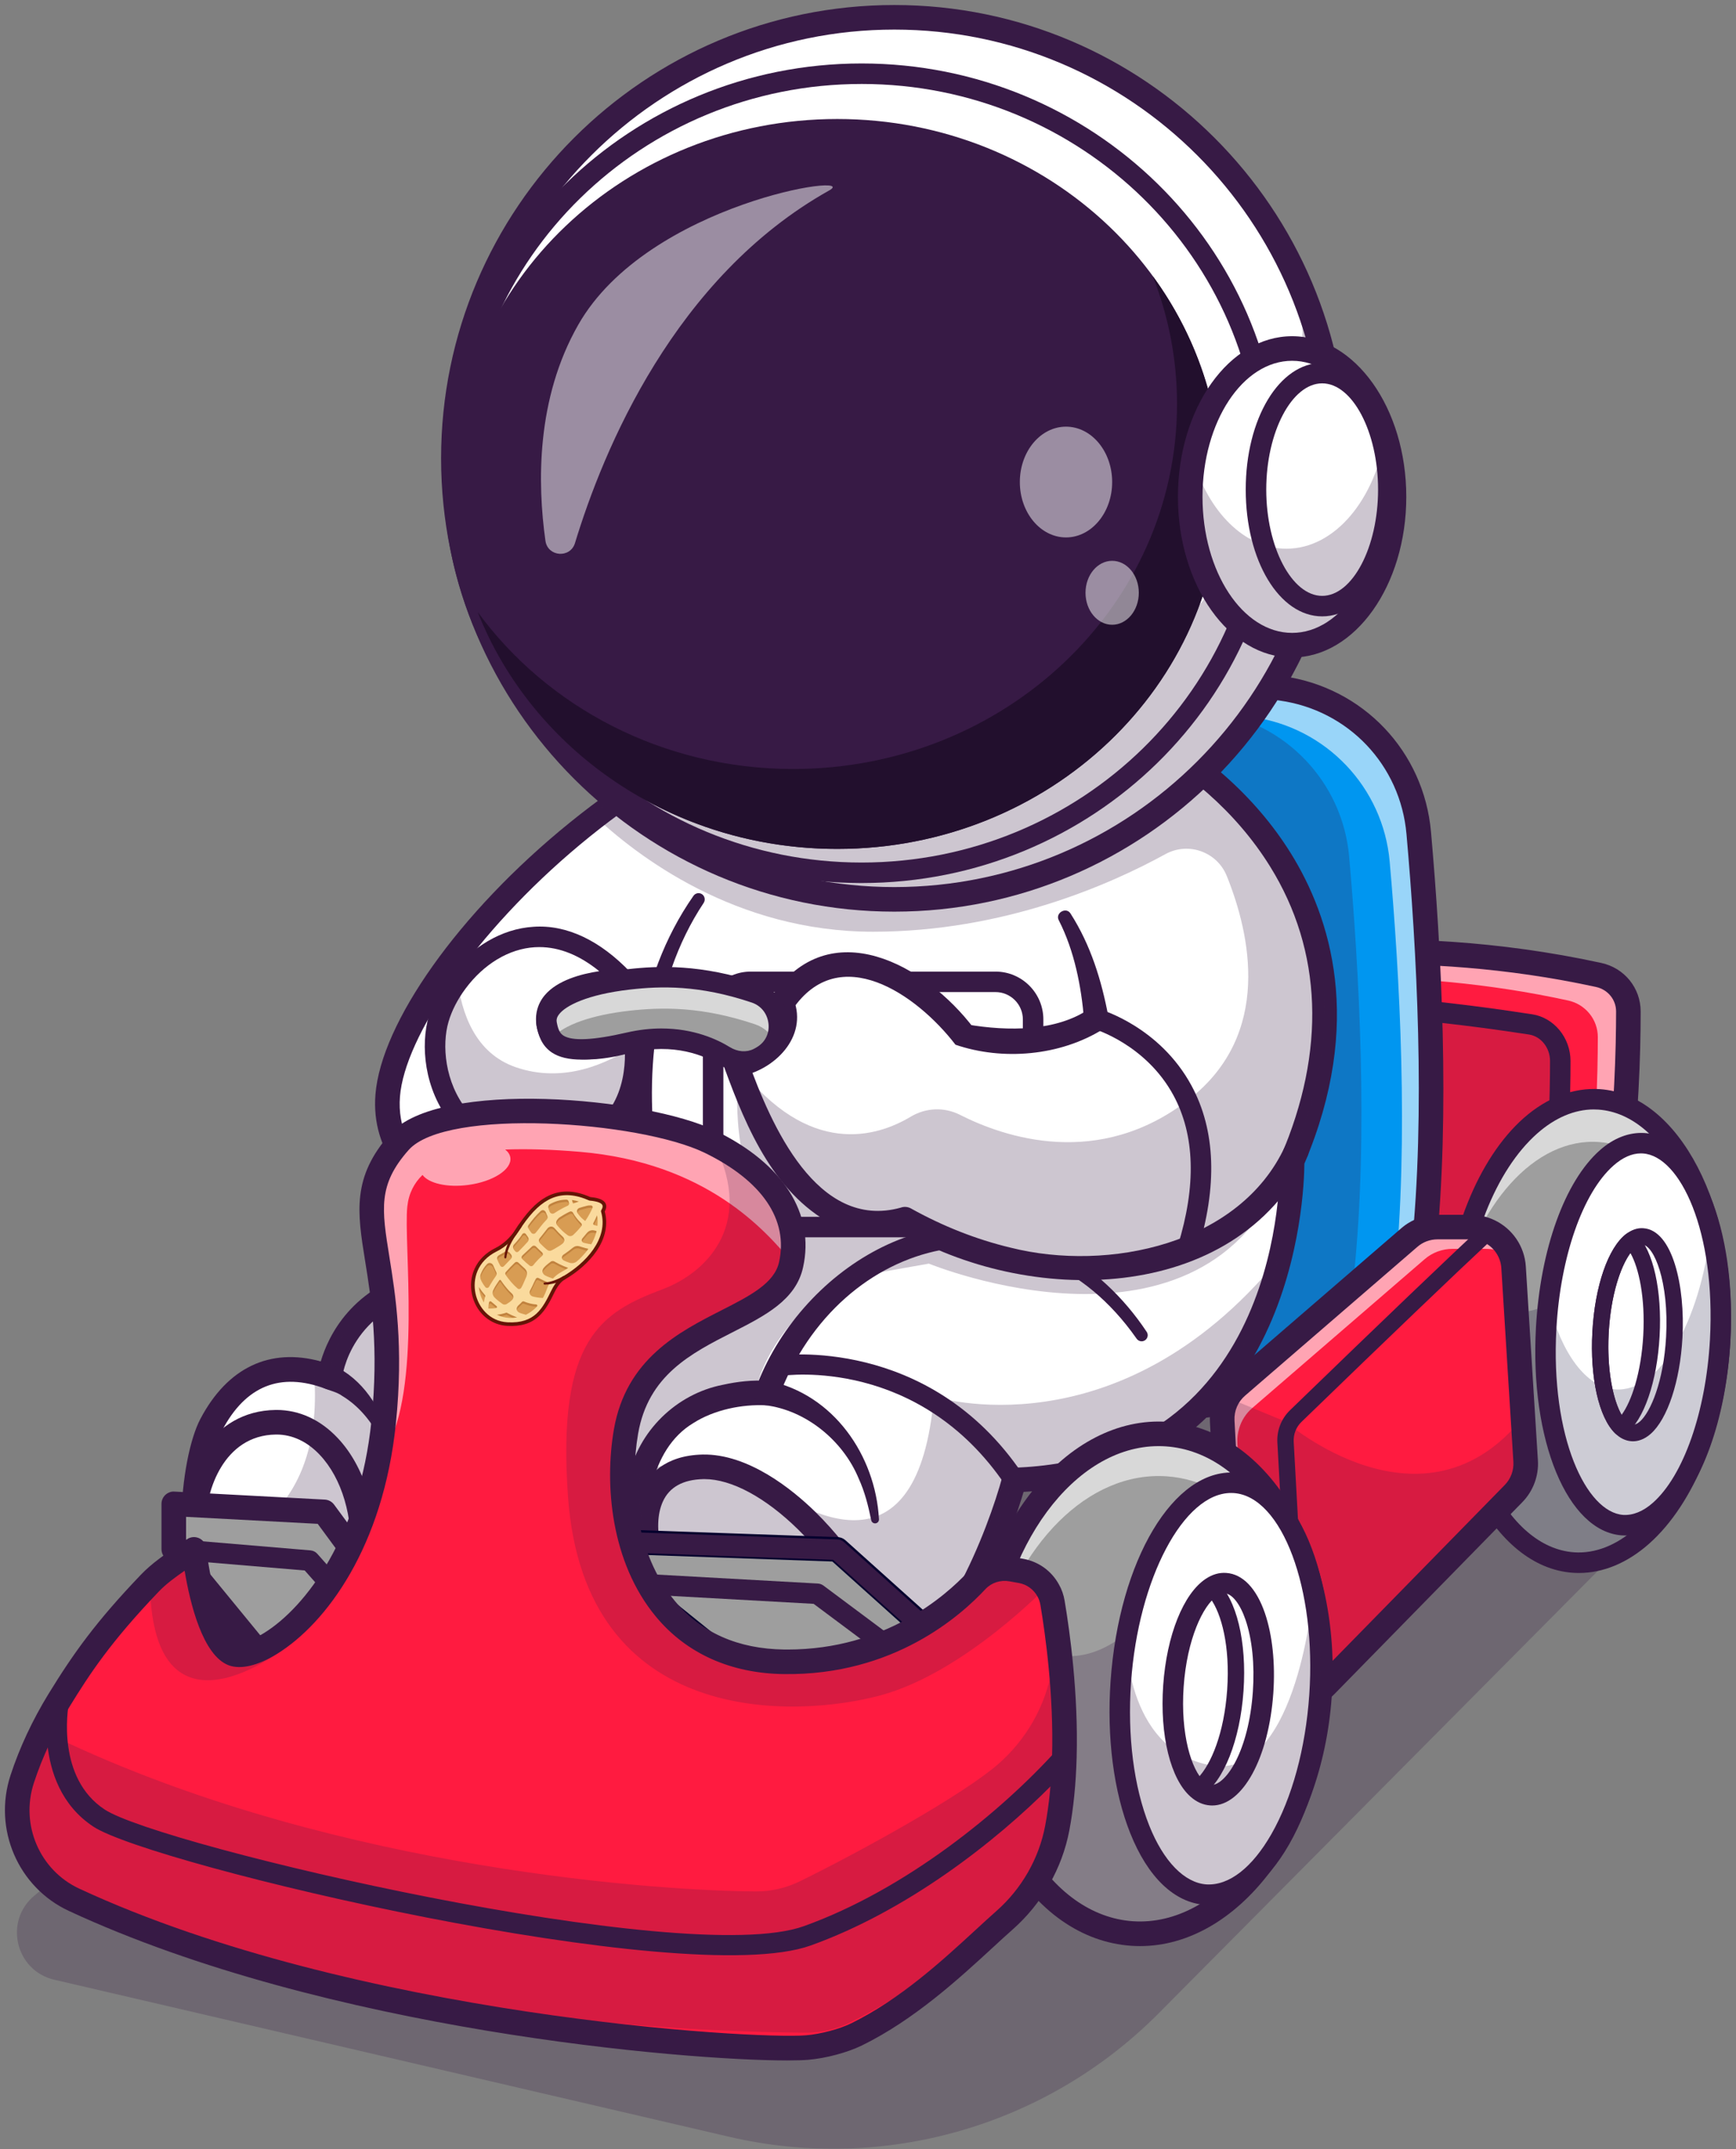 <svg width="324" height="401" viewBox="0 0 324 401" fill="none" xmlns="http://www.w3.org/2000/svg">
    <rect x="0" y="0" width="324" height="401" fill="#808080" stroke="none"/>
    <g clip-path="url(#clip0_0_2157)">
    <g opacity="0.25">
    <path d="M10.13 369.394L136.117 398.706C165.024 405.432 195.351 396.706 216.263 375.645L313.959 277.257C319.037 272.144 316.347 263.435 309.27 262.076L157.411 232.912C154.772 232.406 152.043 233.105 149.972 234.819L6.429 353.696C0.694 358.445 2.877 367.707 10.13 369.395V369.394Z" fill="#371A45"/>
    </g>
    <path d="M303.915 188.74C303.908 195.745 303.616 208.364 301.866 220.532C301.154 225.488 297.01 229.235 292.007 229.503C291.12 229.549 290.164 229.595 289.162 229.641C273.523 230.353 244.79 230.788 224.248 226.008C224.248 226.008 220.309 208.907 224.723 187.792C225.25 185.268 225.901 182.684 226.689 180.068C226.689 180.068 259.26 173.384 298.378 181.918C301.598 182.622 303.915 185.444 303.915 188.74Z" fill="#FF1B40"/>
    <g opacity="0.6">
    <path d="M303.914 188.743C303.907 195.748 303.615 208.366 301.864 220.535C301.299 224.481 298.553 227.663 294.928 228.924C295.548 227.83 295.976 226.607 296.16 225.299C297.912 213.131 298.202 200.513 298.21 193.507C298.21 190.211 295.892 187.388 292.672 186.685C262.295 180.055 235.873 182.608 225.58 184.077C225.917 182.754 226.283 181.416 226.689 180.069C226.689 180.069 259.26 173.385 298.378 181.92C301.598 182.623 303.915 185.446 303.915 188.741L303.914 188.743Z" fill="white"/>
    </g>
    <path d="M270.381 232.368C255.524 232.368 237.749 231.506 223.727 228.244C222.875 228.043 222.209 227.376 222.016 226.524C221.847 225.804 218.012 208.687 222.478 187.325C223.018 184.739 223.684 182.09 224.489 179.408C224.729 178.6 225.395 177.992 226.224 177.821C227.575 177.544 259.72 171.139 298.865 179.678C303.187 180.621 306.207 184.349 306.207 188.743V188.745C306.201 196.889 305.834 209.068 304.135 220.86C303.271 226.866 298.222 231.468 292.135 231.795L289.266 231.932C284.181 232.163 277.626 232.368 270.381 232.368ZM226.212 224.099C246.429 228.478 274.127 228.028 289.062 227.347L291.895 227.215C295.797 227.002 299.039 224.054 299.597 220.206C301.344 208.075 301.615 195.285 301.621 188.743C301.621 186.525 300.084 184.643 297.887 184.162C264.104 176.787 234.983 180.966 228.495 182.07C227.901 184.164 227.395 186.232 226.97 188.264C223.428 205.214 225.433 219.665 226.214 224.099H226.212Z" fill="#371A45"/>
    <path d="M270.376 231.985C255.544 231.985 237.805 231.123 223.818 227.867C223.104 227.702 222.552 227.146 222.389 226.434C222.221 225.72 218.404 208.681 222.852 187.401C223.026 186.585 223.704 185.973 224.532 185.889C235.427 184.79 254.919 184.463 285.966 189.256C290.041 189.89 293.115 193.636 293.115 197.969C293.115 204.551 292.844 217.455 291.056 229.91C290.929 230.816 290.167 231.503 289.248 231.546C284.164 231.777 277.615 231.984 270.375 231.984L270.376 231.985ZM225.882 224.416C245.476 228.717 272.176 228.435 287.489 227.798C289.051 216.074 289.29 204.174 289.29 197.969C289.29 195.502 287.61 193.384 285.376 193.034C262.193 189.453 241.291 188.247 226.32 189.559C223.084 206.304 225.149 220.377 225.882 224.415V224.416Z" fill="#371A45"/>
    <g opacity="0.2">
    <path d="M291.197 197.013C291.197 203.996 290.907 216.553 289.162 228.682C273.523 229.393 244.79 229.829 224.248 225.049C224.248 225.049 220.309 207.948 224.723 186.833C237.448 185.533 257.6 185.852 285.667 190.191C288.924 190.695 291.197 193.724 291.197 197.013Z" fill="#371A45"/>
    </g>
    <path d="M265.692 233.433C264.323 246.488 254.603 257.157 241.717 259.642C241.327 259.718 240.937 259.794 240.531 259.863C218.216 264.054 181.781 267.326 147.474 254.608C147.474 254.608 133.334 195.033 147.306 136.749C147.36 136.512 147.413 136.275 147.474 136.038C147.474 136.038 177.813 119.939 239.124 128.444C252.92 130.355 263.565 141.551 264.79 155.425C266.633 176.212 268.407 207.513 265.692 233.431V233.433Z" fill="#0096F0"/>
    <g opacity="0.6">
    <path d="M265.691 233.436C264.812 241.818 260.491 249.221 254.089 254.099C257.461 249.778 259.672 244.509 260.268 238.789C262.983 212.871 261.209 181.569 259.366 160.783C258.142 146.91 247.496 135.713 233.7 133.801C186.223 127.217 157.314 135.385 146.692 139.407C146.884 138.52 147.089 137.641 147.304 136.753C147.359 136.516 147.411 136.279 147.473 136.041C147.473 136.041 177.812 119.942 239.123 128.447C252.919 130.359 263.564 141.555 264.789 155.429C266.631 176.215 268.405 207.517 265.691 233.435V233.436Z" fill="white"/>
    </g>
    <path d="M201.342 265.926C184.012 265.926 165.079 263.582 146.674 256.762C145.953 256.495 145.419 255.886 145.239 255.138C145.095 254.538 131.138 194.36 145.071 136.216L145.245 135.474C145.408 134.848 145.828 134.316 146.398 134.013C147.665 133.34 178.112 117.661 239.443 126.173C254.39 128.244 265.754 140.193 267.075 155.227C268.984 176.7 270.688 207.743 267.975 233.673C266.486 247.862 256.114 259.2 242.151 261.896L240.914 262.127C229.79 264.214 216.151 265.927 201.342 265.927V265.926ZM149.441 252.888C182.235 264.681 216.793 261.986 240.102 257.609L241.267 257.391C253.242 255.083 262.133 245.357 263.412 233.192C266.089 207.63 264.396 176.904 262.499 155.633C261.371 142.739 251.628 132.494 238.812 130.718C184.612 123.209 154.88 135.157 149.452 137.633C136.979 190.143 147.58 244.23 149.44 252.888H149.441Z" fill="#371A45"/>
    <g opacity="0.25">
    <path d="M252.699 237.821C251.796 246.455 247.238 254.049 240.532 258.906C218.216 263.097 181.781 266.37 147.474 253.652C147.474 253.652 133.334 194.077 147.306 135.793C161.584 131.823 187.801 127.525 226.13 132.841C239.927 134.753 250.572 145.949 251.796 159.822C253.639 180.609 255.413 211.91 252.699 237.821Z" fill="#371A45"/>
    </g>
    <path d="M241.156 216.664C241.156 216.664 241.202 218.424 240.995 221.345C240.743 224.885 240.107 230.132 238.556 236.005C234.089 252.945 221.991 275.047 189.289 276.156C189.289 276.156 179.853 311.313 163.317 314.18C134.799 319.143 117.867 294.502 119.427 277.325C119.465 276.928 119.51 276.537 119.565 276.155L118.831 276.178L90.068 277.134C90.068 277.134 79.247 314.5 55.654 314.5C42.867 314.5 37.735 302.96 36.489 290.9C35.434 280.69 37.17 270.113 39.426 265.83C43.807 257.494 50.354 254.121 58.514 256.049C59.509 256.279 60.518 256.592 61.551 256.982C61.551 256.982 63.028 242.23 80.723 238.788L83.53 227.783L84.615 223.547C84.615 223.547 71.247 218.239 72.363 204.374C73.403 191.557 88.522 169.975 110.594 152.867C130.371 137.532 155.722 125.794 181.511 127.186C215.88 129.052 264.42 162.587 241.155 216.663L241.156 216.664Z" fill="white"/>
    <g opacity="0.25">
    <path d="M101.954 213.909C84.617 215.056 79.087 198.667 81.87 189.162C82.521 186.944 83.706 184.588 85.327 182.409C86.085 189.077 88.7 196.48 96.179 199.104C105.203 202.262 113.486 198.431 118.54 194.989C118.686 199.762 117.638 212.869 101.952 213.909H101.954Z" fill="#371A45"/>
    </g>
    <path d="M213.051 249.115C213.051 249.115 199.542 227.558 176.023 230.962C152.504 234.366 143.163 259.932 143.163 259.932C143.163 259.932 123.743 258.21 119.565 276.156" fill="white"/>
    <path d="M212.087 249.719C192.342 221.591 156.724 230.264 145.318 260.72C144.929 261.69 143.948 262.264 142.96 262.217C138.443 261.997 133.282 263.054 129.414 265.524C125.269 268.002 122.879 272.286 121.734 276.896C121.382 278.111 120.109 278.809 118.895 278.456C117.686 278.104 116.989 276.844 117.33 275.636C119.117 267.024 126.252 260.086 134.873 258.398C137.67 257.779 140.352 257.479 143.364 257.646L141.008 259.144C149.055 237.15 174.982 220.461 197.24 233.068C204.102 236.713 209.743 242.087 214.014 248.512C214.36 249.033 214.219 249.737 213.696 250.085C213.151 250.451 212.425 250.269 212.087 249.719Z" fill="#371A45"/>
    <path d="M119.411 221.337C116.673 202.819 118.479 182.801 129.432 167.142C129.802 166.62 130.526 166.497 131.048 166.868C131.561 167.232 131.673 167.96 131.326 168.48C121.307 183.557 120.078 203.189 123.157 220.57C123.802 223.066 119.796 223.909 119.411 221.337Z" fill="#371A45"/>
    <path d="M185.795 230.869H140.114C135.185 230.869 131.181 226.862 131.181 221.934V190.224C131.181 185.295 135.185 181.289 140.114 181.289H185.795C190.724 181.289 194.728 185.295 194.728 190.224V221.934C194.728 226.862 190.724 230.869 185.795 230.869ZM140.114 185.112C137.292 185.112 135.006 187.405 135.006 190.224V221.934C135.006 224.751 137.292 227.045 140.114 227.045H185.795C188.617 227.045 190.904 224.753 190.904 221.934V190.224C190.904 187.406 188.617 185.112 185.795 185.112H140.114Z" fill="#371A45"/>
    <path d="M156.057 317.118C145.791 317.118 136.397 313.38 129.049 306.25C121.209 298.644 116.683 288.038 117.049 278.535L91.771 279.378C89.322 286.812 78.06 316.797 55.651 316.797C48.544 316.797 42.805 313.505 39.041 307.276C31.207 294.298 33.554 272.061 37.396 264.761C42.439 255.18 50.362 251.417 59.864 254.024C61.251 249.345 65.628 239.992 78.851 236.847L81.924 224.818C76.629 221.994 69.187 215.137 70.074 204.189C72.223 177.644 127.473 121.949 181.632 124.899C200.564 125.923 227.205 137.118 240.952 159.278C248.288 171.107 254.645 190.721 243.443 217.134C243.407 222.998 241.606 275.532 191.038 278.372C188.889 285.573 179.53 313.693 163.707 316.443C161.12 316.893 158.557 317.118 156.053 317.118H156.057ZM119.565 273.86C120.212 273.86 120.837 274.137 121.276 274.623C121.726 275.127 121.93 275.805 121.834 276.478C120.603 285.08 124.787 295.72 132.249 302.956C140.306 310.775 151.182 313.972 162.93 311.921C175.29 309.772 184.546 284.945 187.074 275.558C187.338 274.583 188.203 273.892 189.211 273.859C239.623 272.158 238.915 218.984 238.861 216.721C238.855 216.39 238.915 216.061 239.046 215.757C247.498 196.113 246.808 177.42 237.054 161.695C224.177 140.934 199.17 130.441 181.383 129.477C126.733 126.542 76.441 182.503 74.653 204.559C73.686 216.511 84.989 221.223 85.47 221.415C86.538 221.848 87.127 222.999 86.838 224.113L82.948 239.354C82.732 240.212 82.036 240.87 81.166 241.038C65.444 244.097 63.889 256.685 63.829 257.219C63.752 257.921 63.355 258.558 62.748 258.931C62.148 259.303 61.403 259.384 60.737 259.126C52.345 255.972 45.838 258.571 41.455 266.897C38.496 272.528 35.939 293.253 42.974 304.905C45.939 309.819 50.087 312.21 55.651 312.21C77.274 312.21 87.76 276.856 87.862 276.499C88.139 275.547 88.997 274.878 89.988 274.845L119.486 273.86H119.563H119.565Z" fill="#371A45"/>
    <path d="M241.155 216.667C241.155 216.667 209.861 250.426 168.891 227.483C168.891 227.483 150.21 236.332 137.426 198.64C137.426 198.64 148.898 196.346 145.948 187.169C145.948 187.169 158.075 167.175 180.036 193.396C180.036 193.396 195.44 196.673 204.617 190.118C204.617 190.118 203.421 178.975 198.718 171.108" fill="white"/>
    <g opacity="0.25">
    <path d="M241.156 215.707C241.156 215.707 241.201 217.466 240.995 220.387L239.917 217.726C224.767 256.874 173.366 235.782 173.366 235.782L157.59 238.565C157.429 238.511 157.269 238.465 157.108 238.404C150.837 242.885 143.563 249.806 141.139 258.969C141.139 258.969 123.183 263.58 119.427 276.367C119.465 275.97 119.51 275.579 119.565 275.197L118.831 275.22L90.068 276.177C90.068 276.177 79.247 313.543 55.654 313.543C42.867 313.543 37.735 302.003 36.489 289.942C43.914 288.513 60.885 282.302 58.567 255.559L58.513 255.093C59.508 255.323 60.517 255.636 61.55 256.026C61.55 256.026 63.026 241.273 80.722 237.832L83.529 226.827C91.78 226.758 118.586 224.616 141.552 224.647C135.931 213.015 137.912 199.081 137.912 199.081C151.036 216.013 163.631 212.166 169.987 208.358C172.793 206.675 176.234 206.529 179.157 208.013C187.47 212.228 205.098 218.246 221.922 205.123C237.547 192.94 233.317 174.249 228.958 163.443C227.13 158.931 221.777 157.027 217.501 159.375C207.338 164.965 187.331 173.852 162.951 173.852C137.316 173.852 118.885 159.773 110.595 151.911C130.372 136.577 155.723 124.839 181.512 126.231C215.881 128.097 264.421 161.632 241.156 215.708V215.707Z" fill="#371A45"/>
    </g>
    <path d="M244.045 215.685C230.356 243.704 191.529 243.71 167.771 229.485L169.872 229.557C165.18 231.363 160.539 230.823 156.452 229.017C144.758 223.464 139.353 210.607 135.253 199.378C134.834 198.2 135.448 196.907 136.625 196.488C140.812 195.547 145.508 192.811 143.763 187.872C143.533 187.229 143.622 186.511 143.986 185.979C154.8 169.94 172.849 180.064 181.793 191.924L180.513 191.153C188.19 192.462 197.175 192.458 203.282 188.253L202.334 190.364C201.814 184.055 200.519 177.413 197.615 171.729C196.866 170.368 198.988 169.138 199.802 170.46C203.592 176.388 205.608 182.977 206.897 189.874C207.044 190.722 206.632 191.552 205.949 191.987C197.835 197.074 187.08 197.927 178.329 194.935C171.03 185.438 156.606 175.551 147.909 188.36L148.132 186.468C150.819 193.509 144.525 199.744 137.876 200.89L139.599 197.905C143.898 209.904 152.472 229.636 168.092 225.342C168.744 225.094 169.447 225.171 170.013 225.483C175.851 228.741 182.121 231.245 188.601 232.799C206.893 237.398 231.433 232.167 239.839 213.879C240.935 211.122 245.288 212.98 244.045 215.687V215.685Z" fill="#371A45"/>
    <path d="M221.644 234.939C221.459 234.939 221.266 234.912 221.08 234.856C220.072 234.541 219.508 233.473 219.82 232.463C223.295 221.238 223.02 211.786 219.004 204.369C213.835 194.83 204.188 191.986 204.092 191.959C203.072 191.667 202.483 190.611 202.778 189.593C203.066 188.575 204.129 187.99 205.137 188.279C205.6 188.411 216.44 191.611 222.366 202.547C226.893 210.903 227.264 221.348 223.47 233.591C223.218 234.413 222.462 234.938 221.646 234.938L221.644 234.939Z" fill="#371A45"/>
    <path d="M143.45 257.655C155.578 260.17 163.385 271.579 164.045 283.438C164.089 283.838 163.799 284.2 163.397 284.243C163.02 284.283 162.679 284.03 162.603 283.666C162.052 280.978 161.387 278.323 160.259 275.876C157.331 268.786 150.417 263.144 142.874 262.206C139.622 262.008 140.238 257.021 143.45 257.654V257.655Z" fill="#371A45"/>
    <path d="M189.289 278.066C188.677 278.066 188.071 277.769 187.705 277.223C171.575 253.256 146.855 256.57 145.817 256.727C144.736 256.918 143.8 256.16 143.643 255.115C143.487 254.074 144.208 253.101 145.253 252.945C145.54 252.906 173.352 249.055 190.874 275.086C191.463 275.963 191.234 277.152 190.358 277.739C190.027 277.962 189.656 278.066 189.289 278.066Z" fill="#371A45"/>
    <path d="M53.084 316.479C52.676 316.479 52.268 316.466 51.841 316.439C41.096 315.775 33.881 302.552 33.881 283.528C33.881 275.124 39.332 263.224 51.445 263.086C51.499 263.084 51.554 263.084 51.614 263.084C55.852 263.084 59.795 264.893 63.031 268.325C68.014 273.61 70.613 282.11 69.982 291.067C69.214 302.061 66.596 316.48 53.084 316.48V316.479ZM51.608 267.672H51.493C41.654 267.786 38.467 278.404 38.467 283.528C38.467 299.458 44.212 311.369 52.129 311.859C57.988 312.237 64.056 309.976 65.407 290.74C65.947 283.044 63.811 275.837 59.693 271.471C57.346 268.982 54.554 267.671 51.608 267.671V267.672Z" fill="#371A45"/>
    <path d="M62.22 254.786C67.715 257.335 71.021 262.652 72.62 268.167C72.741 268.594 72.493 269.036 72.066 269.157C71.689 269.264 71.296 269.077 71.128 268.739C69.414 265.342 67.044 262.377 63.847 260.451C61.952 259.045 58.635 259.456 59.027 256.488C59.273 255.042 60.883 254.19 62.218 254.788L62.22 254.786Z" fill="#371A45"/>
    <path d="M100.224 216.838C91.868 216.84 86.91 212.927 84.166 209.514C79.123 203.223 78.456 194.969 80.036 189.582C80.763 187.098 82.065 184.552 83.788 182.226C87.9 176.682 93.645 173.293 99.558 172.93C105.771 172.492 112.02 175.491 117.674 181.43C118.196 181.98 118.346 182.79 118.046 183.492C117.752 184.191 117.068 184.65 116.312 184.66C113.844 184.689 106.941 185.374 104.6 188.16C103.97 188.91 103.749 189.748 103.916 190.796C104.084 191.816 104.534 192.518 105.344 193.007C108.453 194.907 115.393 193.214 117.813 192.407C118.341 192.224 118.941 192.299 119.422 192.597C119.908 192.897 120.232 193.395 120.317 193.959C120.317 193.959 120.419 194.688 120.449 195.895C120.592 200.493 119.699 215.608 102.08 216.779C101.443 216.821 100.825 216.839 100.225 216.839L100.224 216.838ZM100.655 176.717C100.368 176.717 100.079 176.725 99.791 176.744C95.006 177.038 90.294 179.865 86.86 184.502C85.396 186.472 84.309 188.596 83.71 190.655C82.449 194.947 82.989 201.931 87.149 207.118C90.547 211.353 95.62 213.407 101.826 212.959C114.99 212.086 116.641 201.823 116.641 196.719C113.249 197.562 107.175 198.583 103.369 196.281C101.598 195.209 100.481 193.522 100.139 191.398C99.797 189.264 100.331 187.289 101.676 185.692C104.023 182.91 108.453 181.721 111.839 181.214C108.166 178.228 104.42 176.718 100.655 176.718V176.717Z" fill="#371A45"/>
    <path d="M117.352 182.744C123.532 182.039 130.988 181.917 140.899 185.251C145.96 186.953 146.998 193.82 142.58 196.816C142.253 197.037 141.898 197.246 141.512 197.439C139.511 198.439 137.131 198.193 135.227 197.02C132.172 195.138 126.026 192.533 117.352 194.538C104.57 197.493 102.726 194.866 102.029 191.103C101.239 186.842 108.026 183.81 117.352 182.746V182.744Z" fill="#9E9E9E"/>
    <g opacity="0.6">
    <path d="M144.688 194.441C143.969 192.957 142.677 191.71 140.896 191.114C130.984 187.78 123.528 187.902 117.348 188.606C110.588 189.378 105.157 191.192 102.994 193.754C102.474 192.996 102.213 192.087 102.03 191.099C101.242 186.839 108.026 183.812 117.348 182.748C123.527 182.036 130.984 181.915 140.896 185.249C144.873 186.587 146.364 191.107 144.688 194.441Z" fill="white"/>
    </g>
    <path d="M138.811 199.982C137.249 199.982 135.66 199.532 134.225 198.647C131.554 197.008 125.887 194.528 117.783 196.402C110.231 198.145 105.693 198.151 103.04 196.417C101.054 195.113 100.454 193.079 100.153 191.452C99.865 189.903 100.236 188.373 101.233 187.028C104.3 182.88 112.513 181.372 117.135 180.845C122.928 180.185 130.924 179.885 141.507 183.438C144.58 184.471 146.759 187.124 147.198 190.362C147.635 193.54 146.273 196.619 143.656 198.397C143.254 198.668 142.827 198.92 142.365 199.151C141.255 199.706 140.041 199.982 138.811 199.982ZM123.468 191.905C129.483 191.905 133.853 193.927 136.23 195.392C137.659 196.271 139.316 196.401 140.661 195.728C140.967 195.574 141.25 195.407 141.513 195.226C142.941 194.26 143.65 192.634 143.41 190.877C143.164 189.061 142 187.635 140.288 187.062C130.479 183.76 123.295 183.986 117.568 184.643C109.662 185.546 105.532 187.641 104.308 189.301C103.833 189.938 103.852 190.411 103.912 190.754C104.17 192.132 104.501 192.798 105.136 193.218C106.769 194.286 110.744 194.103 116.92 192.672C119.273 192.128 121.464 191.903 123.469 191.903L123.468 191.905Z" fill="#371A45"/>
    <path d="M151.627 316.941C145.342 316.941 135.516 313.828 123.51 299.556C119.26 294.498 116.522 284.932 119.524 278.297C120.905 275.242 124.044 271.561 131.145 271.403C139.687 271.244 147.941 277.979 152.089 282.028C159.923 289.691 165.614 299.419 165.614 305.161C165.614 309.827 162.276 314.179 157.306 315.993C156.015 316.464 154.094 316.941 151.627 316.941ZM131.499 275.986C131.416 275.986 131.331 275.989 131.254 275.989C127.466 276.076 124.927 277.486 123.708 280.188C121.546 284.967 123.72 292.674 127.027 296.603C142.286 314.762 152.858 312.724 155.733 311.683C158.903 310.527 161.028 307.907 161.028 305.161C161.028 301.325 156.382 292.644 148.878 285.31C142.804 279.373 136.488 275.987 131.499 275.987V275.986Z" fill="#371A45"/>
    <g opacity="0.25">
    <path d="M238.556 235.048C234.089 251.987 221.991 274.089 189.289 275.198C189.289 275.198 179.853 310.355 163.317 313.222C134.149 318.301 117.102 292.405 119.565 275.198L118.831 275.222C124.781 272.621 133.828 270.182 140.42 275.198C151.089 283.312 171.377 294.432 174.299 260.576C174.299 260.576 208.385 271.589 238.556 235.048Z" fill="#371A45"/>
    </g>
    <path d="M166.908 167.811C212.357 167.811 249.2 130.968 249.2 85.519C249.2 40.071 212.357 3.228 166.908 3.228C121.46 3.228 84.617 40.071 84.617 85.519C84.617 130.968 121.46 167.811 166.908 167.811Z" fill="white"/>
    <g opacity="0.25">
    <path d="M249.202 84.564C249.202 130.007 212.356 166.853 166.906 166.853C123.941 166.853 88.655 133.907 84.945 91.906C97.411 121.495 126.686 142.274 160.811 142.274C206.261 142.274 243.107 105.428 243.107 59.978C243.107 57.499 243 55.053 242.779 52.636C246.916 62.455 249.202 73.239 249.202 84.565V84.564Z" fill="#371A45"/>
    </g>
    <path d="M166.91 170.105C120.268 170.105 82.323 132.161 82.323 85.518C82.323 38.875 120.268 0.935 166.91 0.935C213.551 0.935 251.49 38.879 251.49 85.518C251.49 132.158 213.546 170.105 166.91 170.105ZM166.91 5.521C122.8 5.521 86.91 41.409 86.91 85.518C86.91 129.627 122.8 165.518 166.91 165.518C211.019 165.518 246.903 129.63 246.903 85.518C246.903 41.407 211.019 5.521 166.91 5.521Z" fill="#371A45"/>
    <path d="M160.811 164.766C117.74 164.766 82.707 130.466 82.707 88.304C82.707 46.142 117.74 11.842 160.811 11.842C203.881 11.842 238.914 46.142 238.914 88.304C238.914 130.466 203.881 164.766 160.811 164.766ZM160.811 15.667C119.853 15.667 86.531 48.253 86.531 88.304C86.531 128.355 119.852 160.941 160.811 160.941C201.769 160.941 235.09 128.355 235.09 88.304C235.09 48.253 201.769 15.666 160.811 15.666V15.667Z" fill="#371A45"/>
    <path d="M156.261 158.4C195.828 158.4 227.904 127.912 227.904 90.303C227.904 52.694 195.828 22.206 156.261 22.206C116.693 22.206 84.617 52.694 84.617 90.303C84.617 127.912 116.693 158.4 156.261 158.4Z" fill="#371A45"/>
    <path d="M215.136 51.497C218.067 58.933 219.675 66.981 219.675 75.389C219.675 112.999 187.599 143.486 148.031 143.486C123.636 143.486 102.094 131.896 89.156 114.195C99.337 140.017 125.539 158.4 156.262 158.4C195.83 158.4 227.906 127.912 227.906 90.303C227.906 75.881 223.185 62.508 215.136 51.498V51.497Z" fill="#220F2D"/>
    <g opacity="0.5">
    <path d="M154.757 35.535C161.004 32.037 120.946 37.811 107.942 60.568C100.033 74.408 100.301 90.293 101.799 100.909C102.222 103.909 106.433 104.228 107.314 101.329C112.573 84.023 125.853 51.721 154.756 35.535H154.757Z" fill="white"/>
    </g>
    <g opacity="0.5">
    <path d="M198.954 100.277C203.712 100.277 207.569 95.651 207.569 89.944C207.569 84.237 203.712 79.611 198.954 79.611C194.195 79.611 190.338 84.237 190.338 89.944C190.338 95.651 194.195 100.277 198.954 100.277Z" fill="white"/>
    </g>
    <g opacity="0.5">
    <path d="M207.569 116.574C210.316 116.574 212.542 113.903 212.542 110.609C212.542 107.314 210.316 104.644 207.569 104.644C204.823 104.644 202.596 107.314 202.596 110.609C202.596 113.903 204.823 116.574 207.569 116.574Z" fill="white"/>
    </g>
    <path d="M241.155 120.386C251.657 120.386 260.171 107.993 260.171 92.706C260.171 77.419 251.657 65.027 241.155 65.027C230.652 65.027 222.139 77.419 222.139 92.706C222.139 107.993 230.652 120.386 241.155 120.386Z" fill="white"/>
    <g opacity="0.25">
    <path d="M260.169 91.745C260.169 107.033 251.656 119.43 241.156 119.43C230.656 119.43 222.136 107.033 222.136 91.745C222.136 89.634 222.297 87.578 222.611 85.597C225.517 95.47 232.254 102.384 240.094 102.384C249.148 102.384 256.72 93.176 258.639 80.848C259.625 84.198 260.169 87.876 260.169 91.746V91.745Z" fill="#371A45"/>
    </g>
    <path d="M241.154 122.679C229.399 122.679 219.843 109.236 219.843 92.707C219.843 76.177 229.399 62.734 241.154 62.734C252.908 62.734 262.464 76.177 262.464 92.707C262.464 109.236 252.908 122.679 241.154 122.679ZM241.154 67.321C231.933 67.321 224.429 78.709 224.429 92.707C224.429 106.704 231.933 118.092 241.154 118.092C250.374 118.092 257.878 106.704 257.878 92.707C257.878 78.709 250.374 67.321 241.154 67.321Z" fill="#371A45"/>
    <path d="M246.766 115.008C238.764 115.008 232.497 104.619 232.497 91.356C232.497 78.094 238.765 67.706 246.766 67.706C254.767 67.706 261.023 78.094 261.023 91.356C261.023 104.619 254.762 115.008 246.766 115.008ZM246.766 71.529C241.106 71.529 236.327 80.608 236.327 91.356C236.327 102.105 241.106 111.184 246.766 111.184C252.426 111.184 257.198 102.105 257.198 91.356C257.198 80.608 252.42 71.529 246.766 71.529Z" fill="#371A45"/>
    <path d="M117.841 287.748L156.261 289.101L175.576 306.449V314.502L144.372 314.213C142.278 314.193 140.25 313.468 138.62 312.152L117.84 295.395V287.748H117.841Z" fill="#9E9E9E"/>
    <path d="M175.578 316.794H175.553L144.35 316.503C141.751 316.482 139.205 315.57 137.183 313.937L116.395 297.183C115.856 296.748 115.543 296.09 115.543 295.397V287.749C115.543 287.128 115.795 286.531 116.245 286.098C116.689 285.665 117.259 285.423 117.914 285.456L156.338 286.81C156.878 286.828 157.394 287.035 157.791 287.395L177.109 304.74C177.594 305.176 177.871 305.796 177.871 306.448V314.5C177.871 315.113 177.625 315.698 177.192 316.131C176.759 316.557 176.184 316.794 175.578 316.794ZM120.129 294.299L140.065 310.366C141.283 311.353 142.82 311.903 144.393 311.918L173.285 312.184V307.472L155.348 291.366L120.13 290.127V294.299H120.129Z" fill="#05002D"/>
    <path d="M175.561 316.47C175.159 316.47 174.757 316.341 174.42 316.091L151.854 299.26L117.716 297.363C116.707 297.306 115.908 296.468 115.908 295.454V287.806C115.908 287.287 116.125 286.791 116.497 286.431C116.87 286.068 117.355 285.921 117.89 285.894L156.309 287.247C156.758 287.266 157.185 287.437 157.521 287.737L176.838 305.082C177.24 305.445 177.475 305.961 177.475 306.505V314.557C177.475 315.28 177.067 315.94 176.419 316.265C176.148 316.402 175.855 316.469 175.561 316.469V316.47ZM119.74 293.644L152.649 295.474C153.021 295.495 153.381 295.628 153.681 295.849L173.647 310.746V307.358L155.482 291.045L119.742 289.787V293.644H119.74Z" fill="#371A45"/>
    <path d="M32.439 280.601L60.507 282.097L74.618 301.282V310.187L51.823 309.867C50.292 309.846 48.812 309.043 47.621 307.589L32.439 289.057V280.6V280.601Z" fill="#9E9E9E"/>
    <path d="M74.622 312.482H74.592L51.793 312.161C49.572 312.128 47.465 311.02 45.844 309.042L30.656 290.518C30.321 290.107 30.14 289.593 30.14 289.062V280.607C30.14 279.977 30.398 279.377 30.854 278.942C31.311 278.506 32.008 278.251 32.553 278.317L60.623 279.812C61.314 279.848 61.943 280.191 62.351 280.743L76.47 299.925C76.757 300.318 76.913 300.795 76.913 301.285V310.19C76.913 310.805 76.668 311.394 76.229 311.823C75.802 312.246 75.221 312.483 74.619 312.483L74.622 312.482ZM34.727 288.242L49.398 306.133C50.142 307.049 51.019 307.559 51.86 307.574L72.329 307.862V302.036L59.296 284.334L34.727 283.026V288.242Z" fill="#371A45"/>
    <path d="M74.622 312.099C74.087 312.099 73.56 311.874 73.193 311.454L56.872 293.034L32.272 290.966C31.281 290.883 30.519 290.054 30.519 289.061V280.606C30.519 280.081 30.735 279.58 31.119 279.219C31.502 278.853 32.008 278.626 32.535 278.697L60.604 280.192C61.175 280.221 61.703 280.507 62.045 280.966L76.163 300.148C76.403 300.479 76.536 300.875 76.536 301.283V310.189C76.536 310.984 76.044 311.696 75.299 311.978C75.077 312.061 74.849 312.101 74.621 312.101L74.622 312.099ZM34.348 287.301L57.958 289.288C58.444 289.33 58.9 289.559 59.224 289.927L72.706 305.145V301.909L59.5 283.96L34.348 282.621V287.3V287.301Z" fill="#371A45"/>
    <path d="M321.055 249.542C322.21 225.668 311.952 205.772 298.143 205.104C284.334 204.436 272.203 223.248 271.048 247.123C269.893 270.997 280.151 290.893 293.96 291.561C307.769 292.229 319.9 273.417 321.055 249.542Z" fill="#9E9E9E"/>
    <g opacity="0.6">
    <path d="M322.001 249.942C321.843 246.907 321.49 243.97 320.956 241.169C317.953 225.469 309.338 213.943 298.507 213.099C286.43 212.158 275.429 224.802 271.301 242.812C270.502 246.31 269.961 250.019 269.721 253.862C269.702 254.129 269.689 254.403 269.677 254.67C269.538 252.057 269.551 249.366 269.721 246.627C269.961 242.785 270.502 239.076 271.301 235.577C275.429 217.567 286.431 204.924 298.507 205.864C309.338 206.708 317.953 218.234 320.956 233.934C321.906 238.914 322.29 244.322 322.001 249.942Z" fill="white"/>
    </g>
    <g opacity="0.2">
    <path d="M321.956 250.694C320.477 274.324 307.588 292.573 293.164 291.455C278.74 290.332 268.242 270.263 269.721 246.627C269.961 242.785 270.502 239.076 271.301 235.577C272.735 238.184 280.671 251.116 292.24 240.964C292.24 240.964 292.932 255.905 306.406 258.616C319.049 261.152 320.786 236.953 320.957 233.932C321.951 239.138 322.323 244.806 321.958 250.693L321.956 250.694Z" fill="#05002D"/>
    </g>
    <path d="M294.681 293.504C294.302 293.504 293.925 293.489 293.546 293.464C278.737 292.444 267.805 271.386 269.181 246.522C270.058 230.653 275.874 216.129 284.374 208.622C288.755 204.755 293.696 202.913 298.583 203.222C313.392 204.247 324.324 225.303 322.955 250.168C322.078 266.043 316.25 280.563 307.75 288.07C303.71 291.639 299.214 293.503 294.681 293.503V293.504ZM297.461 207.011C293.865 207.011 290.239 208.548 286.908 211.49C279.147 218.345 273.821 231.849 273 246.733C271.74 269.523 281.073 288.774 293.812 289.647C297.678 289.903 301.622 288.377 305.223 285.205C312.979 278.353 318.315 264.847 319.137 249.96C320.393 227.173 311.052 207.919 298.319 207.042C298.031 207.021 297.748 207.013 297.461 207.013V207.011Z" fill="#371A45"/>
    <path d="M321.062 249.79C322.08 230.108 315.629 213.776 306.653 213.312C297.677 212.848 289.576 228.427 288.559 248.109C287.541 267.791 293.992 284.123 302.968 284.587C311.943 285.052 320.044 269.472 321.062 249.79Z" fill="white"/>
    <g opacity="0.2">
    <path d="M321.04 250.06C319.957 269.745 311.804 285.193 302.834 284.573C293.872 283.961 287.479 267.503 288.569 247.826C288.657 246.173 288.801 244.545 288.987 242.962C291.405 252.453 295.962 258.877 301.498 259.252C309.714 259.817 317.244 246.901 319.286 229.601C320.78 235.483 321.458 242.533 321.04 250.058V250.06Z" fill="#05002D"/>
    </g>
    <path d="M303.35 286.507C303.133 286.507 302.923 286.499 302.708 286.486C292.551 285.784 285.504 268.757 286.662 247.722C287.472 233.094 292.047 220.407 298.602 214.616C301.201 212.317 304.07 211.243 306.91 211.408C317.067 212.107 324.12 229.132 322.956 250.168C322.146 264.806 317.565 277.493 311.01 283.28C308.609 285.4 305.973 286.507 303.351 286.507H303.35ZM306.261 215.211C304.562 215.211 302.845 215.973 301.134 217.483C295.402 222.543 291.223 234.495 290.479 247.933C289.363 268.12 296.037 282.191 302.971 282.672C304.76 282.765 306.644 282.032 308.476 280.414C314.209 275.357 318.392 263.402 319.137 249.959C320.254 229.771 313.579 215.701 306.646 215.226C306.519 215.217 306.387 215.211 306.262 215.211H306.261Z" fill="#371A45"/>
    <path d="M304.76 268.933C304.664 268.933 304.568 268.927 304.483 268.921C303.384 268.846 302.328 268.332 301.428 267.434C298.39 264.457 296.722 257.017 297.196 248.49C297.665 239.96 300.143 232.792 303.512 230.234C304.526 229.46 305.631 229.085 306.717 229.175C312.162 229.547 314.538 239.98 314.005 249.606C313.561 257.716 311.231 264.757 308.08 267.543C306.814 268.663 305.613 268.932 304.761 268.932L304.76 268.933ZM306.434 232.226C306.11 232.226 305.749 232.374 305.366 232.667C303.169 234.339 300.708 240.366 300.245 248.659C299.789 256.967 301.578 263.298 303.577 265.26C303.967 265.643 304.333 265.845 304.693 265.872C305.089 265.853 305.558 265.692 306.055 265.251C308.09 263.45 310.491 257.736 310.953 249.44C311.518 239.157 308.696 232.38 306.512 232.227H306.434V232.226Z" fill="#371A45"/>
    <path d="M302.509 267.883C302.119 267.883 301.734 267.733 301.44 267.446C298.391 264.459 296.722 257.019 297.196 248.492C297.665 239.963 300.143 232.794 303.512 230.237C304.118 229.775 304.953 229.826 305.511 230.366C308.555 233.362 310.217 240.799 309.742 249.314C309.274 257.839 306.796 265.006 303.439 267.57C303.163 267.78 302.833 267.884 302.509 267.884V267.883ZM304.291 233.805C302.43 236.335 300.629 241.698 300.245 248.659C299.862 255.647 301.062 261.235 302.646 264.002C304.514 261.468 306.309 256.102 306.692 249.145C307.076 242.167 305.876 236.578 304.291 233.805Z" fill="#371A45"/>
    <path d="M282.47 278.703L247.291 314.617C246.021 315.918 244.354 316.736 242.572 316.958C242.022 317.027 241.463 317.034 240.898 316.989L237.839 316.737C233.855 316.4 230.727 313.173 230.513 309.188L228.112 265.176C228.067 264.228 228.181 263.295 228.456 262.415C228.884 260.978 229.718 259.677 230.881 258.675L263.047 230.907C264.5 229.653 266.359 228.965 268.285 228.965H274.487C275.703 228.965 276.857 229.233 277.89 229.722C280.467 230.93 282.302 233.462 282.487 236.475L284.292 265.383L284.743 272.602C284.888 274.865 284.062 277.083 282.471 278.704L282.47 278.703Z" fill="#FF1B40"/>
    <g opacity="0.6">
    <path d="M282.156 234.644C281.712 234.308 281.23 234.017 280.719 233.78C279.686 233.291 278.532 233.023 277.316 233.023H271.114C269.186 233.023 267.328 233.711 265.875 234.965L233.71 262.733C232.547 263.735 231.713 265.035 231.285 266.473C231.01 267.352 230.896 268.285 230.941 269.234L233.342 313.247C233.38 313.904 233.487 314.531 233.67 315.136C231.85 313.752 230.642 311.61 230.512 309.186L228.111 265.174C228.065 264.226 228.18 263.293 228.455 262.413C228.883 260.975 229.717 259.675 230.88 258.673L263.045 230.905C264.498 229.651 266.357 228.962 268.284 228.962H274.486C275.702 228.962 276.856 229.23 277.889 229.719C279.924 230.676 281.498 232.45 282.156 234.644Z" fill="white"/>
    </g>
    <g opacity="0.2">
    <path d="M282.47 277.744L247.291 313.658C246.021 314.959 244.354 315.777 242.572 315.999C242.022 316.068 241.463 316.075 240.898 316.03L237.839 315.778C233.855 315.441 230.727 312.214 230.513 308.229L228.112 264.217C228.067 263.269 228.181 262.336 228.456 261.456L231.462 261.762L239.921 265.265C239.921 265.265 265.677 287.703 284.293 264.424L284.744 271.643C284.889 273.906 284.063 276.124 282.472 277.745L282.47 277.744Z" fill="#371A45"/>
    </g>
    <path d="M241.597 319.306C241.304 319.306 241.004 319.294 240.702 319.27L237.654 319.018C232.552 318.586 228.493 314.414 228.217 309.306L225.816 265.297C225.653 262.069 226.957 259.023 229.387 256.932L261.544 229.166C263.412 227.554 265.807 226.669 268.285 226.669H274.486C276.004 226.669 277.524 227.005 278.874 227.644C282.278 229.241 284.546 232.569 284.775 236.33L287.026 272.455C287.218 275.354 286.155 278.221 284.108 280.307L248.932 316.219C247.318 317.873 245.156 318.945 242.851 319.232C242.443 319.284 242.023 319.307 241.596 319.307L241.597 319.306ZM268.286 231.252C266.906 231.252 265.579 231.744 264.546 232.639L232.383 260.409C231.032 261.57 230.312 263.263 230.403 265.052L232.804 309.055C232.954 311.889 235.205 314.205 238.032 314.443L241.081 314.695C241.495 314.73 241.885 314.724 242.282 314.676C243.561 314.518 244.756 313.923 245.656 313.008L280.832 277.093C281.967 275.937 282.554 274.352 282.452 272.749L280.201 236.611C280.07 234.525 278.815 232.68 276.918 231.791C276.155 231.431 275.345 231.251 274.486 231.251H268.285L268.286 231.252Z" fill="#371A45"/>
    <path d="M242.57 318.484C242.216 318.484 241.868 318.357 241.591 318.126C241.261 317.855 241.063 317.46 241.045 317.037L238.405 269.194C238.273 266.916 239.137 264.7 240.776 263.119C257.878 246.557 270.688 234.296 276.854 228.594C277.31 228.168 277.988 228.066 278.54 228.334C281.704 229.814 283.805 232.896 284.015 236.378L286.266 272.503C286.445 275.19 285.462 277.84 283.565 279.773L248.388 315.684C246.894 317.215 244.895 318.206 242.758 318.473C242.698 318.479 242.631 318.485 242.572 318.485L242.57 318.484ZM278.113 231.595C271.695 237.568 259.264 249.47 242.899 265.316C241.902 266.28 241.375 267.634 241.452 269.027L243.991 315.018C244.82 314.685 245.576 314.183 246.2 313.544L281.377 277.629C282.661 276.317 283.334 274.522 283.213 272.7L280.962 236.566C280.836 234.537 279.767 232.709 278.111 231.595H278.113Z" fill="#371A45"/>
    <path d="M246.265 316.399C244.468 342.125 228.806 361.994 211.277 360.778C193.748 359.555 180.992 337.705 182.79 311.97C183.08 307.787 183.737 303.749 184.709 299.941C189.726 280.332 203.094 266.567 217.769 267.591C230.931 268.509 241.401 281.059 245.048 298.151C246.257 303.818 246.708 309.99 246.264 316.399H246.265Z" fill="#9E9E9E"/>
    <g opacity="0.6">
    <path d="M246.318 315.58C246.126 312.277 245.699 309.079 245.048 306.028C241.401 288.935 230.931 276.385 217.769 275.467C203.093 274.442 189.726 288.209 184.709 307.817C183.737 311.626 183.08 315.663 182.79 319.847C182.766 320.137 182.751 320.436 182.735 320.726C182.567 317.881 182.583 314.952 182.79 311.969C183.08 307.786 183.737 303.748 184.709 299.94C189.726 280.331 203.094 266.565 217.769 267.589C230.931 268.508 241.401 281.057 245.048 298.15C246.203 303.572 246.67 309.46 246.318 315.579V315.58Z" fill="white"/>
    </g>
    <path d="M212.79 363.121C212.232 363.121 211.68 363.103 211.116 363.065C201.86 362.42 193.581 356.614 187.807 346.723C182.195 337.109 179.601 324.713 180.502 311.813C182.386 284.857 199.122 263.997 217.935 265.303C227.191 265.948 235.47 271.753 241.245 281.645C246.857 291.259 249.451 303.655 248.55 316.555C246.725 342.704 230.865 363.121 212.79 363.121ZM216.23 269.834C200.557 269.834 186.732 288.398 185.075 312.13C184.24 324.12 186.618 335.583 191.768 344.408C196.757 352.95 203.737 357.951 211.439 358.484C227.569 359.571 242.264 340.668 243.975 316.236C244.81 304.246 242.432 292.783 237.282 283.959C232.293 275.417 225.313 270.416 217.611 269.882C217.149 269.849 216.692 269.834 216.23 269.834Z" fill="#371A45"/>
    <path d="M246.276 316.415C247.756 295.197 240.656 277.418 230.416 276.704C220.177 275.99 210.677 292.611 209.197 313.829C207.717 335.047 214.818 352.827 225.057 353.541C235.296 354.255 244.796 337.633 246.276 316.415Z" fill="white"/>
    <path d="M225.696 355.456C225.432 355.456 225.174 355.448 224.916 355.427C219.189 355.031 214.231 350.285 210.947 342.064C207.845 334.303 206.541 324.224 207.274 313.68C208.859 291.065 219.081 274.019 230.535 274.779C242.001 275.577 249.745 293.916 248.172 316.529C247.439 327.073 244.751 336.875 240.603 344.134C236.407 351.466 231.143 355.457 225.698 355.457L225.696 355.456ZM229.761 278.574C220.93 278.574 212.449 294.527 211.091 313.943C210.395 323.926 211.608 333.408 214.495 340.647C217.167 347.329 221.063 351.327 225.18 351.614C229.412 351.846 233.71 348.472 237.282 342.235C241.149 335.468 243.663 326.243 244.354 316.265C245.734 296.473 239.281 279.221 230.271 278.59C230.103 278.581 229.935 278.575 229.761 278.575V278.574Z" fill="#371A45"/>
    <path d="M226.236 336.889C226.11 336.889 225.984 336.883 225.858 336.874C224.537 336.784 223.307 336.235 222.195 335.244C218.449 331.939 216.444 323.781 217.093 314.471C217.741 305.155 220.862 297.354 225.035 294.595C226.266 293.773 227.544 293.392 228.883 293.496C231.932 293.707 234.49 296.368 236.075 300.988C237.474 305.07 238.032 310.367 237.647 315.9C236.802 327.996 231.933 336.889 226.236 336.889ZM228.499 297.306C228.073 297.306 227.635 297.462 227.155 297.783C224.514 299.527 221.524 305.908 220.912 314.735C220.293 323.562 222.371 330.298 224.735 332.383C225.21 332.81 225.66 333.029 226.122 333.062C228.847 332.993 233.056 326.702 233.83 315.635C234.184 310.598 233.692 305.838 232.456 302.228C231.448 299.289 229.976 297.405 228.62 297.309C228.578 297.309 228.542 297.306 228.499 297.306Z" fill="#371A45"/>
    <path d="M223.469 335.35C223.102 335.35 222.742 335.221 222.455 334.966C218.792 331.73 216.836 323.696 217.478 314.499C218.12 305.297 221.17 297.614 225.251 294.918C225.816 294.53 226.59 294.591 227.107 295.049C230.769 298.3 232.725 306.331 232.083 315.514C231.446 324.698 228.397 332.384 224.316 335.095C224.058 335.266 223.764 335.351 223.47 335.351L223.469 335.35ZM225.942 298.314C223.571 300.773 221.099 306.5 220.528 314.708C219.958 322.917 221.609 328.932 223.614 331.696C225.992 329.229 228.464 323.5 229.034 315.302C229.605 307.106 227.947 301.088 225.942 298.314Z" fill="#371A45"/>
    <g opacity="0.25">
    <path d="M246.265 315.44C244.468 341.166 228.806 361.035 211.277 359.819C193.748 358.596 180.992 336.746 182.79 311.011C183.08 306.828 183.737 302.791 184.709 298.982C186.452 301.819 196.096 315.898 210.152 304.847C210.152 304.847 209.595 326.437 225.968 329.388C241.332 332.15 244.842 300.481 245.048 297.192C246.257 302.859 246.708 309.031 246.264 315.44H246.265Z" fill="#371A45"/>
    </g>
    <path d="M198.643 327.832C198.528 332.298 198.13 336.817 197.32 341.101C196.066 347.761 192.578 353.804 187.492 358.292C181 364.02 170.239 372.647 158.644 378.338C156.082 379.599 153.261 380.257 150.4 380.242C133.132 380.158 65.052 378.269 13.835 354.492C5.353 350.562 1.231 340.856 4.137 331.97C5.56 327.627 7.725 322.64 10.982 317.309H10.99C15.25 310.366 18.569 305.402 27.968 295.399C30.216 292.998 33.23 291.185 36.205 289.105C36.205 289.105 38.254 306.61 43.492 308.576C48.517 310.457 66.696 298.458 71.101 269.32C71.293 268.043 71.46 266.728 71.597 265.381C74.221 239.715 65.885 232.741 69.418 222.018C70.29 219.373 71.888 216.497 74.542 213.063C76.767 210.188 81.701 208.475 87.856 207.657C102.326 205.722 123.593 208.697 132.557 213.063C145.045 219.159 149.236 227.563 147.737 235.456C147.707 235.639 147.668 235.823 147.63 236.006C145.014 247.807 120.428 246.17 116.826 267.148C113.743 285.059 120.756 309.754 146.322 310.082C165.456 310.327 177.433 300.109 182.244 294.947C183.911 293.157 186.389 292.37 188.798 292.805L190.579 293.126C192.759 293.523 194.594 294.885 195.618 296.752C196.015 297.455 196.291 298.228 196.428 299.053C197.468 305.248 198.96 316.383 198.639 327.832H198.643Z" fill="#FF1B40"/>
    <g opacity="0.6">
    <path d="M147.74 235.456C142.945 229.681 131.871 216.925 108.223 214.921C102.931 214.47 98.327 214.347 94.29 214.493C94.833 214.921 95.177 215.441 95.253 216.023C95.544 218.21 92.01 220.489 87.368 221.101C83.467 221.621 80.026 220.803 78.856 219.235C77.319 220.719 76.286 222.638 76.018 225.139C75.284 232.022 78.787 259.308 71.873 270.611C71.873 270.611 71.597 270.144 71.101 269.319C71.293 268.042 71.46 266.726 71.597 265.38C74.221 239.714 65.885 232.74 69.418 222.017C70.29 219.372 71.888 216.496 74.542 213.062C74.634 212.939 74.734 212.825 74.832 212.711C75.039 212.481 75.26 212.252 75.504 212.038C75.588 211.955 75.688 211.877 75.78 211.801C76.827 210.929 78.174 210.187 79.757 209.583C80.315 209.362 80.904 209.155 81.524 208.971C81.837 208.871 82.158 208.779 82.487 208.695C83.062 208.543 83.658 208.397 84.277 208.268C84.714 208.175 85.156 208.084 85.608 208.007C86.251 207.893 86.908 207.786 87.581 207.694C87.673 207.679 87.764 207.67 87.856 207.655C102.326 205.72 123.593 208.695 132.557 213.062C145.045 219.158 149.236 227.562 147.737 235.454L147.74 235.456Z" fill="white"/>
    </g>
    <g opacity="0.2">
    <path d="M198.643 326.873C198.528 331.339 198.13 335.859 197.32 340.142C196.066 346.803 192.578 352.845 187.492 357.334C181 363.061 170.239 371.688 158.644 377.379C156.082 378.64 153.261 379.298 150.4 379.283C133.132 379.199 65.052 377.31 13.835 353.533C5.353 349.603 1.231 339.897 4.137 331.011C4.252 330.667 4.367 330.308 4.496 329.956C4.619 329.597 4.741 329.237 4.879 328.878C5.238 327.899 5.629 326.898 6.071 325.872C6.194 325.574 6.323 325.269 6.461 324.97C6.591 324.664 6.736 324.358 6.874 324.052C7.126 323.508 7.387 322.95 7.662 322.392C7.731 322.247 7.8 322.102 7.876 321.955C8.068 322.139 8.266 322.323 8.472 322.499C8.633 322.636 8.8 322.782 8.969 322.912C9.427 323.287 9.909 323.638 10.415 323.967C10.583 324.081 10.759 324.188 10.935 324.295C10.958 324.31 10.989 324.326 11.011 324.34C11.187 324.447 11.362 324.547 11.538 324.647C11.714 324.746 11.89 324.838 12.073 324.929C12.294 325.044 12.524 325.159 12.754 325.266C63.97 349.043 123.806 352.836 141.074 352.92C143.935 352.935 146.756 352.277 149.318 351.016C160.913 345.326 179.917 334.795 186.41 329.067C191.496 324.578 194.983 318.536 196.238 311.876C196.345 311.318 196.444 310.752 196.537 310.185C196.591 309.872 196.636 309.558 196.682 309.237C196.727 308.955 196.765 308.663 196.805 308.373C196.866 307.937 196.919 307.501 196.973 307.065C197.027 306.614 197.08 306.163 197.118 305.712C197.172 305.253 197.21 304.802 197.248 304.343C197.263 304.182 197.279 304.03 197.294 303.869C197.325 304.06 197.348 304.251 197.37 304.443C197.432 304.925 197.493 305.429 197.553 305.941C197.615 306.454 197.676 306.974 197.736 307.501C197.805 308.114 197.874 308.748 197.936 309.382C197.981 309.857 198.028 310.323 198.073 310.805C198.097 311.133 198.127 311.47 198.157 311.807C198.195 312.22 198.226 312.633 198.257 313.053C198.287 313.466 198.318 313.88 198.349 314.3C198.472 316.097 198.57 317.948 198.624 319.837C198.639 320.196 198.647 320.564 198.655 320.931C198.693 322.89 198.693 324.878 198.64 326.873H198.643Z" fill="#371A45"/>
    </g>
    <path d="M146.944 384.459C127.789 384.459 61.049 378.933 12.87 356.569C3.373 352.165 -1.321 341.283 1.962 331.252C3.643 326.123 6.021 321.03 9.028 316.107C13.746 308.43 17.9 302.604 26.311 293.81C28.309 291.721 30.783 290.031 33.178 288.398L34.889 287.219C35.549 286.757 36.396 286.676 37.146 287.009C37.879 287.34 38.389 288.033 38.485 288.833C39.397 296.622 41.955 305.552 44.297 306.431C44.669 306.572 46.35 306.524 49.315 304.684C57.173 299.809 67.125 286.531 69.322 265.143C70.727 251.369 69.297 242.45 68.145 235.281C66.686 226.217 65.636 219.668 72.828 211.539C81.922 201.268 120.683 204.72 133.565 210.996C146.171 217.145 152.12 226.441 149.875 236.499C148.53 242.571 142.798 245.491 136.729 248.581C128.979 252.527 120.966 256.606 119.092 267.532C117.508 276.725 118.486 289.754 125.972 298.75C130.864 304.632 137.726 307.672 146.358 307.784C146.568 307.787 146.784 307.787 146.995 307.787C165.171 307.787 176.511 297.738 180.569 293.38C182.779 291.023 186.002 289.971 189.213 290.543L190.996 290.864C193.841 291.383 196.26 293.128 197.634 295.645C198.151 296.545 198.511 297.576 198.697 298.671C199.675 304.482 201.272 316.013 200.941 327.89C200.81 332.852 200.348 337.437 199.579 341.522C198.241 348.606 194.488 355.174 189.014 360.009C187.837 361.048 186.553 362.227 185.184 363.49C179.05 369.13 170.658 376.859 160.884 381.652C158.194 382.976 154.161 384.057 150.848 384.338C149.948 384.413 148.632 384.459 146.946 384.459H146.944ZM34.456 293.086C32.649 294.335 30.969 295.574 29.624 296.982C20.674 306.34 16.778 312.265 12.948 318.505C10.121 323.115 7.894 327.884 6.321 332.681C3.764 340.5 7.414 348.981 14.802 352.406C66.162 376.253 140.869 380.58 150.455 379.764C153.169 379.533 156.704 378.596 158.86 377.534C168.032 373.032 175.818 365.867 182.073 360.113C183.472 358.826 184.774 357.625 185.975 356.569C190.693 352.406 193.917 346.76 195.064 340.673C195.796 336.825 196.228 332.482 196.355 327.764C196.673 316.275 195.124 305.082 194.17 299.431C194.074 298.869 193.893 298.35 193.63 297.885C192.898 296.55 191.644 295.649 190.173 295.379L188.397 295.058C186.74 294.766 185.059 295.297 183.924 296.507C179.404 301.363 166.894 312.652 146.299 312.37C136.406 312.243 128.152 308.549 122.444 301.682C113.962 291.489 112.815 276.956 114.568 266.754C116.838 253.562 126.712 248.532 134.648 244.492C139.943 241.793 144.522 239.465 145.399 235.502C147.164 227.573 142.253 220.337 131.556 215.119C119.335 209.158 83.28 206.659 76.263 214.58C70.512 221.084 71.239 225.583 72.679 234.551C73.808 241.593 75.357 251.236 73.885 265.61C71.526 288.628 60.896 302.9 51.734 308.582C48.157 310.806 44.927 311.562 42.688 310.729C37.832 308.904 35.473 299.179 34.459 293.086H34.456Z" fill="#371A45"/>
    <g opacity="0.2">
    <path d="M195.624 295.79C195.624 295.79 180.084 312.072 164.352 316.332C148.621 320.592 109.104 322.508 106.013 279.295C103.903 249.799 112.268 244.842 123.662 240.561C132.233 237.342 141.411 227.836 132.56 212.102C145.34 218.335 151.047 227.009 147.634 235.045C142.065 248.158 120.431 245.209 116.829 266.187C113.747 284.098 120.76 308.792 146.326 309.121C165.46 309.365 177.437 299.148 182.247 293.986C183.914 292.196 186.393 291.409 188.801 291.844L190.583 292.165C192.762 292.562 194.598 293.924 195.622 295.79H195.624Z" fill="#371A45"/>
    </g>
    <path d="M150.709 383.963H150.642C149.855 383.961 71.29 383.267 13.032 356.225C3.709 351.902 -0.895 341.217 2.323 331.373C3.997 326.271 6.362 321.204 9.352 316.309C9.677 315.784 10.229 315.445 10.847 315.399C11.382 315.351 12.059 315.606 12.45 316.08C12.817 316.513 12.967 317.109 12.865 317.665C12.607 319.093 10.608 331.781 19.551 337.649C29.9 344.443 127.837 367.363 150.012 359.409C169.137 352.554 186.941 337.936 197.23 326.546C197.765 325.952 198.623 325.759 199.356 326.054C200.099 326.352 200.58 327.081 200.557 327.879C200.425 332.822 199.968 337.387 199.199 341.451C197.879 348.454 194.175 354.942 188.761 359.721C187.578 360.762 186.299 361.942 184.925 363.209C178.808 368.833 170.434 376.538 160.716 381.31C158.225 382.538 154.113 383.963 150.709 383.963ZM8.83 325.34C7.714 327.729 6.753 330.142 5.96 332.561C3.343 340.566 7.077 349.249 14.641 352.755C72.154 379.453 149.886 380.137 150.667 380.14H150.709C153.266 380.14 156.808 378.97 159.029 377.877C168.256 373.35 176.06 366.168 182.332 360.396C183.731 359.109 185.033 357.911 186.228 356.854C191.007 352.634 194.278 346.913 195.442 340.743C195.899 338.317 196.24 335.7 196.469 332.915C185.585 343.931 169.012 356.662 151.298 363.011C127.647 371.49 28.299 347.968 17.452 340.849C11.353 336.842 9.347 330.493 8.831 325.34H8.83Z" fill="#371A45"/>
    <g opacity="0.2">
    <path d="M53.528 307.265C53.528 307.265 27.963 327.791 27.968 294.452V294.437C30.492 292.326 33.23 290.222 36.205 288.142C36.205 288.142 39.148 315.009 53.529 307.265H53.528Z" fill="#371A45"/>
    </g>
    <g clip-path="url(#clip1_0_2157)">
    <path d="M105.209 238.47C104.586 238.808 103.797 239.413 103.205 240.914C101.84 244.373 99.502 247.288 94.91 247.086C92.264 246.968 89.692 244.984 88.654 242.393C88.654 242.393 88.653 242.393 88.653 242.393C88.59 242.233 88.532 242.071 88.48 241.907C88.224 241.1 88.118 240.245 88.202 239.376C88.245 238.935 87.892 238.417 88.357 238.104C88.355 238.105 88.351 238.106 88.35 238.106C88.595 237.334 88.768 236.768 89.239 236.051C90.052 234.815 91.222 233.859 92.582 233.158C92.963 232.962 93.436 232.689 93.813 232.421C94.483 231.946 95.134 231.357 95.671 230.746C95.959 230.416 96.248 229.996 96.459 229.663C99.753 224.465 103.676 220.776 110.071 223.692C110.89 223.748 111.846 223.916 112.461 224.407C112.762 224.647 112.827 224.824 112.825 225.07C112.824 225.16 112.814 225.26 112.803 225.377C112.782 225.59 112.586 225.84 112.482 225.988C112.517 226.434 112.552 225.87 112.584 226.472C112.636 227.425 112.833 226.991 112.727 228.481C112.426 232.75 109.146 236.336 105.209 238.47Z" fill="#D89C53"/>
    <path d="M105.252 238.42C109.203 236.14 112.449 232.888 112.788 228.294C112.728 227.713 112.718 227.065 112.528 226.481C112.554 226.439 112.607 226.375 112.627 226.336C112.794 226.007 112.992 225.683 112.847 225.31C112.725 224.998 112.625 224.885 112.279 224.678C111.682 224.321 110.85 224.166 110.117 224.11C110.085 224.097 110.059 224.082 110.034 224.072C108.94 223.595 107.821 223.249 106.644 223.111C106.354 223.077 106.112 223.065 105.838 223.072C104.467 223.102 103.256 223.436 102.045 224.094C101.795 224.23 101.591 224.358 101.313 224.555C99.311 225.972 97.789 227.995 96.473 230.083C96.068 230.725 95.414 231.507 94.817 232.053C94.595 232.256 94.301 232.49 94.063 232.672C93.643 232.992 93.023 233.351 92.59 233.578C90.299 234.78 88.533 236.696 88.249 239.309C87.859 243.217 91.344 246.863 94.954 247.018C99.545 247.215 101.883 244.314 103.25 240.841C103.842 239.334 104.626 238.781 105.252 238.419L105.252 238.42ZM111.534 229.2C111.329 229.163 111.128 229.117 110.93 229.057C110.928 229.056 110.927 229.056 110.926 229.056C110.76 228.985 110.699 228.819 110.783 228.66C111.029 228.192 111.271 227.73 111.478 227.243C111.585 227.898 111.586 228.54 111.534 229.2ZM108.712 231.514C108.986 231.184 109.259 230.861 109.54 230.527C109.911 230.085 110.399 229.916 110.966 230.047C111.111 230.081 111.227 230.133 111.369 230.164C111.337 230.287 111.312 230.396 111.275 230.519C111.053 231.256 110.747 231.945 110.372 232.62C110.196 232.589 110.02 232.57 109.845 232.532C109.534 232.463 109.225 232.429 108.918 232.318C108.565 232.191 108.469 231.807 108.712 231.514L108.712 231.514ZM108.172 232.996C108.734 233.169 109.263 233.335 109.834 233.457C109.681 233.658 109.558 233.844 109.393 234.039C108.859 234.67 108.317 235.264 107.665 235.8C107.292 236.106 106.804 236.211 106.331 236.057C105.95 235.932 105.59 235.807 105.234 235.616C104.786 235.375 104.764 234.87 105.151 234.554C105.231 234.489 105.317 234.441 105.403 234.385C105.942 234.029 106.427 233.642 106.939 233.238C107.294 232.957 107.734 232.861 108.172 232.996L108.172 232.996ZM108.167 225.83C108.62 225.666 109.095 225.568 109.517 225.448C109.857 225.352 110.075 225.366 110.401 225.38C110.404 225.38 110.406 225.381 110.409 225.382C110.625 225.44 110.717 225.641 110.631 225.845C110.48 226.206 110.295 226.557 110.111 226.901C109.855 227.378 109.567 227.827 109.266 228.275C109.228 228.246 109.182 228.221 109.146 228.192C109.022 228.093 108.908 228.006 108.788 227.898C108.725 227.841 108.625 227.75 108.567 227.692C108.375 227.501 108.219 227.315 108.054 227.105C107.977 227.006 107.902 226.89 107.826 226.788C107.821 226.782 107.818 226.774 107.814 226.767C107.608 226.383 107.784 225.968 108.167 225.829L108.167 225.83ZM108.412 228.592C108.437 228.616 108.464 228.636 108.488 228.662C108.646 228.834 108.666 229.073 108.517 229.254C108.048 229.822 107.549 230.364 107.009 230.86C106.716 231.128 106.318 231.172 105.995 230.947C105.206 230.4 104.574 229.741 103.971 229.006C103.964 228.998 103.957 228.991 103.951 228.98C103.676 228.451 103.932 228.087 104.35 227.665C104.351 227.664 104.143 227.804 104.421 227.617C104.699 227.431 105.862 226.716 106.42 226.5C106.573 226.441 106.853 226.48 106.958 226.678C107.342 227.404 107.831 228.016 108.412 228.592L108.412 228.592ZM96.748 236.015C97.136 236.398 97.523 236.732 97.926 237.107C98.371 237.522 98.468 238.069 98.25 238.628C98.162 238.851 98.059 239.052 97.97 239.266C97.763 239.759 97.556 240.245 97.288 240.708C97.139 240.965 96.821 241.026 96.588 240.835C96.155 240.48 95.772 240.086 95.403 239.662C95.034 239.239 94.692 238.783 94.379 238.312C94.266 238.141 94.279 237.923 94.415 237.769C94.954 237.157 95.515 236.573 96.106 236.009C96.289 235.834 96.567 235.837 96.748 236.015L96.748 236.015ZM97.497 234.691C98.012 234.181 98.553 233.706 99.074 233.203C99.155 233.124 99.228 233.043 99.319 232.967C99.538 232.784 99.789 232.789 100.01 232.975C100.011 232.976 100.013 232.977 100.014 232.978C100.381 233.372 100.777 233.722 101.167 234.097C101.377 234.3 101.369 234.602 101.145 234.792C100.54 235.306 100.021 235.88 99.534 236.502C99.367 236.715 99.07 236.749 98.867 236.592C98.37 236.205 97.915 235.793 97.485 235.354C97.287 235.152 97.308 234.877 97.497 234.69L97.497 234.691ZM100.768 232.363C100.766 232.361 100.765 232.359 100.764 232.358C100.537 232.071 100.521 231.739 100.748 231.455C101.036 231.092 101.323 230.772 101.601 230.403C101.806 230.132 102.027 229.854 102.244 229.588C102.245 229.586 102.25 229.581 102.252 229.579C102.636 229.215 103.165 229.189 103.516 229.6C104.013 230.183 104.494 230.685 105.052 231.205C105.462 231.587 105.412 232.169 104.984 232.506C104.557 232.842 104.1 233.087 103.641 233.362C103.413 233.499 103.185 233.625 102.94 233.739C102.67 233.865 102.372 233.832 102.139 233.643C101.648 233.245 101.211 232.807 100.768 232.363L100.768 232.363ZM108.087 224.625C107.714 224.745 107.345 224.875 106.978 225.012C106.906 224.786 106.844 224.558 106.791 224.327C107.231 224.396 107.661 224.496 108.087 224.625ZM102.644 225.131C103.12 224.857 103.613 224.647 104.128 224.5C104.669 224.345 105.182 224.277 105.74 224.265C105.938 224.261 106.087 224.393 106.149 224.577C106.185 224.681 106.205 224.793 106.239 224.896C106.24 224.898 106.239 224.9 106.24 224.901C106.28 225.113 106.198 225.319 106 225.408C105.115 225.807 104.312 226.261 103.5 226.789C103.166 227.006 102.772 226.88 102.611 226.518C102.507 226.285 102.439 226.044 102.374 225.801C102.304 225.536 102.415 225.263 102.644 225.131ZM98.664 229.006C99.366 228.074 100.089 227.172 100.943 226.398C101.286 226.087 101.71 226.243 101.89 226.62C102.001 226.851 102.085 227.106 102.183 227.341C102.281 227.576 102.229 227.815 102.055 227.995C101.629 228.439 101.227 228.882 100.854 229.371C100.571 229.743 100.286 230.105 99.974 230.461C99.75 230.716 99.365 230.67 99.175 230.429C98.964 230.16 98.799 229.882 98.642 229.626C98.508 229.406 98.534 229.179 98.664 229.006ZM95.967 232.604C96.54 231.987 97.048 231.377 97.506 230.679C97.507 230.677 97.509 230.675 97.51 230.674C97.7 230.462 97.977 230.438 98.162 230.677C98.297 230.852 98.413 231.025 98.541 231.219C98.732 231.511 98.724 231.862 98.489 232.129C97.934 232.761 97.357 233.354 96.767 233.947C96.766 233.948 96.764 233.95 96.763 233.95C96.572 234.098 96.344 234.092 96.18 233.916C96.077 233.805 95.993 233.698 95.911 233.581C95.687 233.259 95.707 232.884 95.967 232.604L95.967 232.604ZM93.129 234.632C93.131 234.631 93.133 234.629 93.135 234.628C93.511 234.447 93.843 234.229 94.21 234.019C94.532 233.835 94.88 233.897 95.131 234.178C95.229 234.287 95.316 234.398 95.403 234.518C95.588 234.774 95.581 235.092 95.361 235.32C94.919 235.777 94.493 236.223 94.054 236.678C93.846 236.895 93.51 236.847 93.365 236.585C93.165 236.224 92.992 235.87 92.833 235.485C92.694 235.146 92.823 234.827 93.13 234.632L93.129 234.632ZM89.756 238.084C90.024 237.406 90.381 236.835 90.892 236.301C91.251 235.925 91.806 236.053 92.049 236.51C92.05 236.513 92.054 236.518 92.055 236.52C92.234 236.96 92.433 237.378 92.631 237.814C92.733 238.039 92.715 238.272 92.574 238.481C92.408 238.728 92.25 238.936 92.083 239.199C91.904 239.481 91.679 239.825 91.508 240.117C91.421 240.266 91.357 240.384 91.276 240.524C91.115 240.804 90.742 240.797 90.57 240.575C90.303 240.228 90.053 239.85 89.868 239.5C89.614 239.019 89.564 238.569 89.756 238.084L89.756 238.084ZM89.366 240.565C89.742 241.127 90.148 241.659 90.59 242.173C90.463 242.595 90.364 243.02 90.293 243.455C89.773 242.535 89.473 241.613 89.366 240.565ZM92.6 244.487C92.134 244.58 91.654 244.596 91.178 244.597C91.173 244.593 91.171 244.59 91.166 244.586C91.18 244.198 91.193 243.81 91.273 243.429C91.314 243.234 91.535 243.171 91.684 243.302C92.009 243.586 92.344 243.868 92.68 244.139C92.815 244.249 92.777 244.452 92.6 244.487L92.6 244.487ZM92.338 242.564C91.939 242.169 91.836 241.631 92.072 241.123C92.379 240.464 92.793 239.897 93.199 239.293C93.2 239.291 93.172 239.325 93.21 239.281C93.248 239.237 93.409 239.199 93.473 239.299C93.921 239.996 94.415 240.62 94.972 241.231C95.158 241.435 95.366 241.611 95.564 241.814C95.898 242.157 95.916 242.635 95.583 242.974C95.272 243.291 94.935 243.528 94.566 243.75C94.313 243.903 94.015 243.895 93.775 243.726C93.266 243.37 92.783 243.003 92.338 242.564L92.338 242.564ZM95.05 246.341C94.232 246.302 93.478 246.101 92.732 245.751C93.338 245.686 93.915 245.56 94.491 245.365C94.507 245.359 94.521 245.353 94.536 245.347C95.178 245.691 95.831 245.988 96.511 246.251C96.017 246.315 95.555 246.364 95.05 246.341L95.05 246.341ZM100.241 244.172C100.157 244.282 100.06 244.375 99.964 244.469C99.418 245 98.831 245.41 98.149 245.754C97.741 245.617 97.323 245.54 96.928 245.356C96.373 245.098 96.27 244.506 96.689 244.07C96.933 243.815 97.2 243.613 97.425 243.344C97.426 243.343 97.427 243.344 97.427 243.343C97.529 243.249 97.657 243.216 97.786 243.269C98.541 243.579 99.28 243.771 100.092 243.831C100.094 243.831 100.095 243.831 100.097 243.832C100.273 243.864 100.349 244.028 100.24 244.172L100.241 244.172ZM100.231 242.511C99.964 242.469 99.701 242.411 99.44 242.342C99.422 242.337 99.405 242.335 99.387 242.327C98.909 242.137 98.72 241.714 98.929 241.25C99.058 240.964 99.21 240.731 99.337 240.45C99.553 239.976 99.772 239.499 100.019 239.037C100.019 239.036 100.02 239.035 100.021 239.034C100.136 238.862 100.336 238.805 100.517 238.898C101.199 239.251 101.867 239.57 102.588 239.824C102.388 240.18 102.252 240.456 102.109 240.86C101.905 241.434 101.63 242.069 101.331 242.621C100.961 242.604 100.596 242.569 100.231 242.511L100.231 242.511ZM103.196 238.999C102.716 238.816 102.216 238.672 101.763 238.42C101.214 238.115 101.085 237.507 101.479 237.024C101.872 236.542 102.352 236.192 102.84 235.819C102.853 235.809 102.88 235.796 102.895 235.784C102.896 235.784 102.897 235.783 102.898 235.783C103.105 235.699 103.294 235.709 103.491 235.812C103.555 235.845 103.609 235.881 103.668 235.914C104.441 236.345 105.228 236.705 106.059 237.006C105.614 237.296 105.169 237.552 104.703 237.815C104.138 238.132 103.643 238.524 103.196 238.999L103.196 238.999Z" fill="#C1823E"/>
    <path d="M112.488 230.013C112.494 229.991 112.498 229.969 112.504 229.948C112.679 229.236 112.772 228.511 112.758 227.788C112.758 227.781 112.758 227.774 112.758 227.767C112.755 227.667 112.751 227.567 112.744 227.467C112.744 227.465 112.745 227.463 112.744 227.461C112.719 227.091 112.665 226.72 112.577 226.353C112.577 226.353 112.576 226.351 112.577 226.351C112.563 226.292 112.548 226.232 112.532 226.173C112.517 226.118 112.501 226.062 112.484 226.006C112.506 225.969 112.527 225.933 112.548 225.897C112.664 225.697 112.754 225.52 112.805 225.355C112.872 225.139 112.87 224.947 112.767 224.758C112.767 224.756 112.766 224.755 112.765 224.753C112.702 224.64 112.603 224.528 112.461 224.413C112.397 224.361 112.323 224.307 112.241 224.254C111.616 223.848 110.812 223.768 110.071 223.691C110.042 223.682 110.013 223.666 109.989 223.655C108.898 223.177 107.779 222.828 106.603 222.689C106.313 222.655 106.072 222.641 105.798 222.647C104.426 222.677 103.221 223.007 102.008 223.663C101.757 223.799 101.555 223.924 101.277 224.123C99.271 225.553 97.775 227.576 96.456 229.672C96.05 230.317 95.404 231.089 94.805 231.635C94.583 231.838 94.296 232.072 94.053 232.251C93.624 232.566 93.026 232.932 92.583 233.16C88.063 235.492 86.67 240.492 89.913 244.521C90.422 245.153 90.819 245.471 91.398 245.884C92.247 246.489 93.209 246.852 94.194 247.009C94.198 247.01 94.203 247.01 94.207 247.011C94.416 247.043 94.626 247.067 94.836 247.082C94.894 247.086 94.952 247.089 95.01 247.092C95.325 247.106 95.633 247.101 95.934 247.078C95.941 247.078 95.947 247.077 95.953 247.076C96.873 247.005 97.731 246.771 98.552 246.443C99.075 246.234 99.502 245.947 99.849 245.69C100.271 245.378 100.651 245.035 100.994 244.665C100.999 244.66 101.003 244.655 101.007 244.651C101.998 243.578 102.684 242.289 103.193 240.944C103.21 240.901 103.226 240.856 103.242 240.813C103.422 240.327 103.539 240.121 103.775 239.765C103.943 239.51 104.115 239.322 104.305 239.141C104.381 239.069 104.46 238.998 104.543 238.924C104.565 238.904 104.588 238.885 104.611 238.866C104.822 238.689 105.064 238.542 105.282 238.42C105.9 238.072 106.542 237.68 107.118 237.281C107.12 237.28 107.122 237.279 107.124 237.277C107.256 237.187 107.383 237.096 107.507 237.005C107.873 236.736 108.236 236.436 108.515 236.194C109.511 235.329 110.391 234.295 111.074 233.275C111.299 232.938 111.531 232.514 111.618 232.337C111.719 232.132 111.815 231.924 111.905 231.714C112.142 231.161 112.342 230.591 112.488 230.013ZM111.502 228.736C111.298 228.699 111.097 228.654 110.897 228.595C110.896 228.595 110.895 228.595 110.894 228.595C110.854 228.578 110.82 228.556 110.794 228.53C110.706 228.447 110.686 228.322 110.749 228.2C110.845 228.014 110.94 227.828 111.033 227.643C111.175 227.357 111.311 227.069 111.434 226.773C111.546 227.429 111.553 228.075 111.502 228.736ZM108.698 231.067C108.973 230.738 109.241 230.414 109.52 230.078C109.78 229.765 110.093 229.585 110.455 229.552C110.608 229.538 110.769 229.551 110.939 229.59C111.085 229.625 111.2 229.677 111.343 229.708C111.311 229.831 111.288 229.941 111.252 230.065C111.03 230.805 110.731 231.497 110.354 232.174C110.178 232.144 110.003 232.124 109.828 232.086C109.646 232.046 109.466 232.018 109.287 231.979C109.158 231.952 109.031 231.919 108.903 231.874C108.55 231.747 108.454 231.36 108.698 231.067ZM108.122 225.39C108.574 225.228 109.048 225.125 109.469 225.006C109.809 224.911 110.025 224.915 110.351 224.928C110.355 224.928 110.356 224.929 110.359 224.93C110.573 224.987 110.667 225.177 110.582 225.382C110.431 225.743 110.249 226.096 110.067 226.441C109.814 226.921 109.528 227.372 109.231 227.823C109.193 227.794 109.147 227.769 109.111 227.741C108.986 227.643 108.872 227.558 108.751 227.451C108.688 227.395 108.587 227.304 108.528 227.247C108.335 227.057 108.178 226.871 108.012 226.662C107.934 226.564 107.86 226.447 107.783 226.346C107.778 226.339 107.775 226.332 107.771 226.324C107.564 225.942 107.739 225.528 108.122 225.39ZM89.367 240.143C89.743 240.705 90.15 241.238 90.591 241.75C90.465 242.172 90.365 242.595 90.295 243.03C89.774 242.11 89.476 241.191 89.367 240.143ZM97.492 234.27C97.557 234.206 97.622 234.143 97.687 234.08C98.142 233.644 98.614 233.227 99.068 232.789C99.15 232.71 99.221 232.631 99.312 232.555C99.531 232.373 99.783 232.379 100.003 232.564C100.005 232.565 100.006 232.566 100.008 232.568C100.375 232.96 100.774 233.309 101.165 233.682C101.375 233.883 101.368 234.182 101.143 234.373C100.679 234.767 100.265 235.19 99.877 235.646C99.759 235.786 99.643 235.928 99.528 236.074C99.361 236.288 99.064 236.322 98.862 236.165C98.366 235.778 97.912 235.368 97.481 234.931C97.283 234.731 97.304 234.456 97.492 234.27ZM96.744 235.591C96.968 235.811 97.192 236.015 97.419 236.221C97.584 236.371 97.752 236.522 97.922 236.68C98.346 237.073 98.453 237.591 98.273 238.122C98.265 238.147 98.255 238.173 98.245 238.199C98.158 238.421 98.054 238.623 97.965 238.837C97.761 239.327 97.55 239.82 97.285 240.278C97.138 240.531 96.814 240.608 96.584 240.408C95.728 239.666 95.02 238.818 94.377 237.887C94.261 237.719 94.276 237.498 94.412 237.343C94.95 236.734 95.511 236.147 96.101 235.585C96.285 235.41 96.562 235.413 96.744 235.591ZM94.971 240.806C95.158 241.008 95.365 241.184 95.562 241.387C95.897 241.729 95.915 242.209 95.582 242.547C95.271 242.863 94.934 243.1 94.565 243.322C94.312 243.475 94.015 243.466 93.774 243.299C93.265 242.943 92.785 242.576 92.339 242.138C91.939 241.745 91.838 241.207 92.073 240.7C92.377 240.04 92.792 239.468 93.195 238.873C93.195 238.872 93.197 238.872 93.197 238.871C93.273 238.783 93.403 238.78 93.469 238.879C93.927 239.563 94.412 240.199 94.971 240.806ZM92.599 244.059C92.133 244.151 91.653 244.166 91.177 244.167C91.173 244.162 91.171 244.159 91.166 244.155C91.179 243.769 91.194 243.383 91.275 243.004C91.316 242.81 91.536 242.745 91.685 242.876C92.01 243.16 92.344 243.442 92.68 243.712C92.815 243.821 92.776 244.025 92.599 244.059ZM102.134 233.223C101.642 232.828 101.203 232.393 100.759 231.951C100.757 231.95 100.756 231.947 100.754 231.945C100.528 231.658 100.509 231.329 100.733 231.043C101.02 230.677 101.306 230.354 101.583 229.983C101.785 229.71 102.006 229.431 102.221 229.162C102.222 229.16 102.227 229.156 102.229 229.154C102.609 228.785 103.138 228.758 103.491 229.168C103.991 229.748 104.475 230.247 105.037 230.765C105.45 231.145 105.4 231.73 104.973 232.07C104.547 232.409 104.09 232.655 103.631 232.934C103.404 233.072 103.177 233.199 102.933 233.314C102.664 233.442 102.367 233.411 102.134 233.223ZM103.943 228.573C103.936 228.565 103.929 228.558 103.923 228.547C103.644 228.019 103.899 227.656 104.317 227.234C104.336 227.221 104.359 227.205 104.387 227.186C104.664 226.999 105.824 226.286 106.377 226.066C106.529 226.005 106.809 226.044 106.915 226.242C107.305 226.966 107.795 227.574 108.381 228.147C108.406 228.171 108.433 228.19 108.457 228.216C108.616 228.386 108.639 228.628 108.491 228.809C108.024 229.377 107.532 229.92 106.994 230.414C106.703 230.683 106.304 230.728 105.98 230.504C105.19 229.958 104.55 229.305 103.943 228.573ZM108.043 224.195C107.671 224.316 107.302 224.445 106.935 224.58C106.863 224.355 106.801 224.128 106.749 223.898C107.188 223.965 107.617 224.067 108.043 224.195ZM102.608 224.702C103.083 224.427 103.576 224.219 104.09 224.07C104.629 223.914 105.142 223.85 105.7 223.836C105.897 223.831 106.047 223.965 106.108 224.148C106.143 224.252 106.163 224.362 106.197 224.465C106.197 224.466 106.197 224.468 106.198 224.47C106.239 224.682 106.157 224.888 105.959 224.977C105.076 225.375 104.273 225.833 103.464 226.361C103.131 226.577 102.739 226.449 102.577 226.089C102.473 225.857 102.406 225.612 102.341 225.369C102.271 225.106 102.38 224.834 102.608 224.702ZM98.644 228.588C99.335 227.645 100.059 226.74 100.914 225.966C101.257 225.655 101.679 225.813 101.859 226.19C101.969 226.42 102.053 226.677 102.152 226.911C102.25 227.146 102.2 227.386 102.027 227.566C101.6 228.011 101.204 228.458 100.832 228.95C100.549 229.323 100.268 229.691 99.957 230.051C99.735 230.308 99.349 230.263 99.159 230.022C98.946 229.753 98.781 229.475 98.623 229.219C98.487 228.999 98.516 228.763 98.644 228.588ZM97.491 230.27C97.492 230.268 97.494 230.266 97.495 230.265C97.682 230.047 97.961 230.033 98.147 230.271C98.282 230.444 98.398 230.618 98.527 230.811C98.719 231.1 98.713 231.454 98.478 231.72C98.013 232.247 97.53 232.745 97.041 233.242C96.948 233.337 96.854 233.432 96.76 233.528C96.76 233.529 96.758 233.53 96.757 233.53C96.566 233.681 96.337 233.672 96.173 233.496C96.07 233.386 95.986 233.278 95.904 233.161C95.681 232.84 95.698 232.466 95.958 232.187C96.126 232.007 96.289 231.828 96.447 231.648C96.827 231.213 97.176 230.768 97.491 230.27ZM93.123 234.209C93.125 234.208 93.127 234.207 93.129 234.206C93.505 234.024 93.836 233.806 94.203 233.597C94.526 233.413 94.875 233.476 95.125 233.756C95.223 233.866 95.309 233.976 95.397 234.097C95.581 234.352 95.575 234.671 95.355 234.898C94.912 235.355 94.488 235.799 94.05 236.255C93.842 236.471 93.506 236.424 93.361 236.161C93.16 235.801 92.987 235.446 92.828 235.061C92.689 234.722 92.816 234.404 93.123 234.209ZM90.888 235.878C91.246 235.502 91.806 235.626 92.045 236.087C92.047 236.09 92.05 236.095 92.051 236.097C92.225 236.54 92.429 236.956 92.628 237.391C92.731 237.616 92.713 237.848 92.573 238.058C92.406 238.305 92.249 238.512 92.082 238.776C91.904 239.059 91.679 239.403 91.508 239.695C91.421 239.843 91.358 239.963 91.277 240.102C91.117 240.382 90.743 240.375 90.572 240.153C90.304 239.806 90.053 239.428 89.868 239.078C89.614 238.598 89.563 238.147 89.755 237.663C90.023 236.985 90.378 236.412 90.888 235.878ZM95.048 245.91C94.229 245.872 93.477 245.67 92.731 245.32C93.335 245.255 93.913 245.131 94.489 244.936C94.505 244.931 94.519 244.924 94.535 244.919C95.175 245.262 95.828 245.56 96.509 245.821C96.015 245.886 95.553 245.934 95.048 245.91ZM100.239 243.742C100.155 243.852 100.058 243.946 99.962 244.04C99.416 244.571 98.828 244.982 98.147 245.324C97.739 245.188 97.321 245.112 96.927 244.927C96.371 244.669 96.268 244.078 96.686 243.641C96.931 243.386 97.197 243.184 97.422 242.915C97.423 242.915 97.424 242.914 97.425 242.914C97.526 242.819 97.654 242.787 97.784 242.84C98.539 243.15 99.277 243.342 100.09 243.401C100.091 243.402 100.093 243.402 100.094 243.402C100.271 243.434 100.347 243.599 100.239 243.742ZM102.106 240.432C101.902 241.005 101.627 241.64 101.327 242.192C100.958 242.175 100.593 242.14 100.228 242.082C99.961 242.04 99.698 241.982 99.436 241.913C99.418 241.908 99.401 241.905 99.383 241.898C98.905 241.708 98.717 241.285 98.925 240.82C99.054 240.535 99.204 240.301 99.332 240.021C99.548 239.546 99.765 239.067 100.011 238.605C100.011 238.604 100.013 238.603 100.014 238.602C100.128 238.43 100.329 238.373 100.51 238.466C101.192 238.821 101.861 239.142 102.584 239.396C102.384 239.752 102.249 240.028 102.106 240.432ZM104.694 237.388C104.131 237.706 103.636 238.096 103.19 238.571C102.709 238.388 102.207 238.242 101.755 237.989C101.204 237.683 101.079 237.074 101.47 236.59C101.602 236.428 101.743 236.281 101.891 236.145C102.185 235.873 102.506 235.637 102.831 235.39C102.844 235.38 102.871 235.367 102.886 235.356C102.886 235.355 102.888 235.355 102.889 235.355C103.096 235.271 103.285 235.282 103.481 235.385C103.545 235.419 103.598 235.455 103.658 235.488C103.913 235.63 104.169 235.765 104.428 235.892C104.953 236.15 105.49 236.378 106.047 236.578C105.603 236.869 105.158 237.125 104.694 237.388ZM107.647 235.37C107.274 235.676 106.789 235.781 106.316 235.627C106.099 235.556 105.888 235.486 105.682 235.402C105.527 235.341 105.374 235.271 105.222 235.189C104.776 234.949 104.751 234.443 105.137 234.127C105.217 234.061 105.303 234.015 105.388 233.957C105.926 233.598 106.412 233.213 106.922 232.803C107.276 232.519 107.719 232.418 108.157 232.554C108.366 232.618 108.569 232.682 108.77 232.742C109.115 232.846 109.456 232.941 109.816 233.017C109.664 233.218 109.54 233.403 109.375 233.599C108.84 234.232 108.3 234.832 107.647 235.37Z" fill="#FADA9D"/>
    <path d="M92.666 246.982C90.38 246.14 88.635 244.111 88.082 241.477C87.736 239.828 87.913 238.175 88.593 236.695C89.343 235.063 90.686 233.738 92.477 232.863C93.844 232.194 95.248 230.912 96.141 229.517C98.184 226.325 99.973 224.42 101.942 223.337C104.393 221.991 107.082 221.997 110.162 223.356C111.194 223.453 112.581 223.685 113.017 224.545C113.233 224.972 113.182 225.476 112.865 226.044C113.522 228.469 112.986 231.034 111.312 233.47C109.934 235.477 107.81 237.366 105.333 238.789C105.106 238.92 104.302 239.471 103.519 241.069C102.715 242.71 101.883 244.407 100.546 245.624C99.07 246.969 97.209 247.532 94.691 247.398C93.983 247.36 93.304 247.217 92.666 246.982L92.666 246.982ZM109.092 223.645C106.551 222.709 104.313 222.802 102.271 223.924C100.405 224.95 98.69 226.786 96.71 229.878C95.755 231.371 94.247 232.745 92.776 233.464C88.973 235.324 88.199 238.753 88.742 241.343C89.278 243.893 91.335 246.548 94.724 246.728C99.86 247.003 101.275 244.116 102.913 240.773C103.755 239.054 104.649 238.407 104.994 238.208C109.226 235.777 113.646 231.144 112.178 226.087C112.152 225.996 112.165 225.899 112.215 225.819C112.468 225.41 112.535 225.082 112.415 224.844C112.267 224.551 111.735 224.17 110.048 224.019C110.011 224.015 109.974 224.006 109.94 223.991C109.654 223.863 109.371 223.748 109.092 223.645L109.092 223.645Z" fill="#661407"/>
    <path d="M105.446 238.711C104.267 239.288 102.968 239.693 101.641 239.694C101.535 239.695 101.448 239.609 101.448 239.503C101.447 239.402 101.525 239.319 101.625 239.312C102.246 239.264 102.856 239.123 103.441 238.915C104.026 238.708 104.587 238.435 105.124 238.121C105.531 237.903 105.853 238.493 105.446 238.711L105.446 238.711Z" fill="#661407"/>
    <path d="M97.337 228.938C96.1 230.674 94.772 232.473 94.508 234.635C94.497 234.74 94.402 234.816 94.296 234.804C94.193 234.792 94.118 234.702 94.124 234.6C94.161 234.037 94.279 233.482 94.448 232.947C94.953 231.359 95.88 229.931 96.78 228.557C97.041 228.189 97.589 228.559 97.337 228.938Z" fill="#661407"/>
    </g>
    </g>
    <defs>
    <clipPath id="clip0_0_2157">
    <rect width="322.16" height="400" fill="white" transform="translate(0.92 0.935)"/>
    </clipPath>
    <clipPath id="clip1_0_2157">
    <rect width="20.585" height="28.502" fill="white" transform="translate(95.576 217.679) rotate(20.229)"/>
    </clipPath>
    </defs>
    </svg>
    